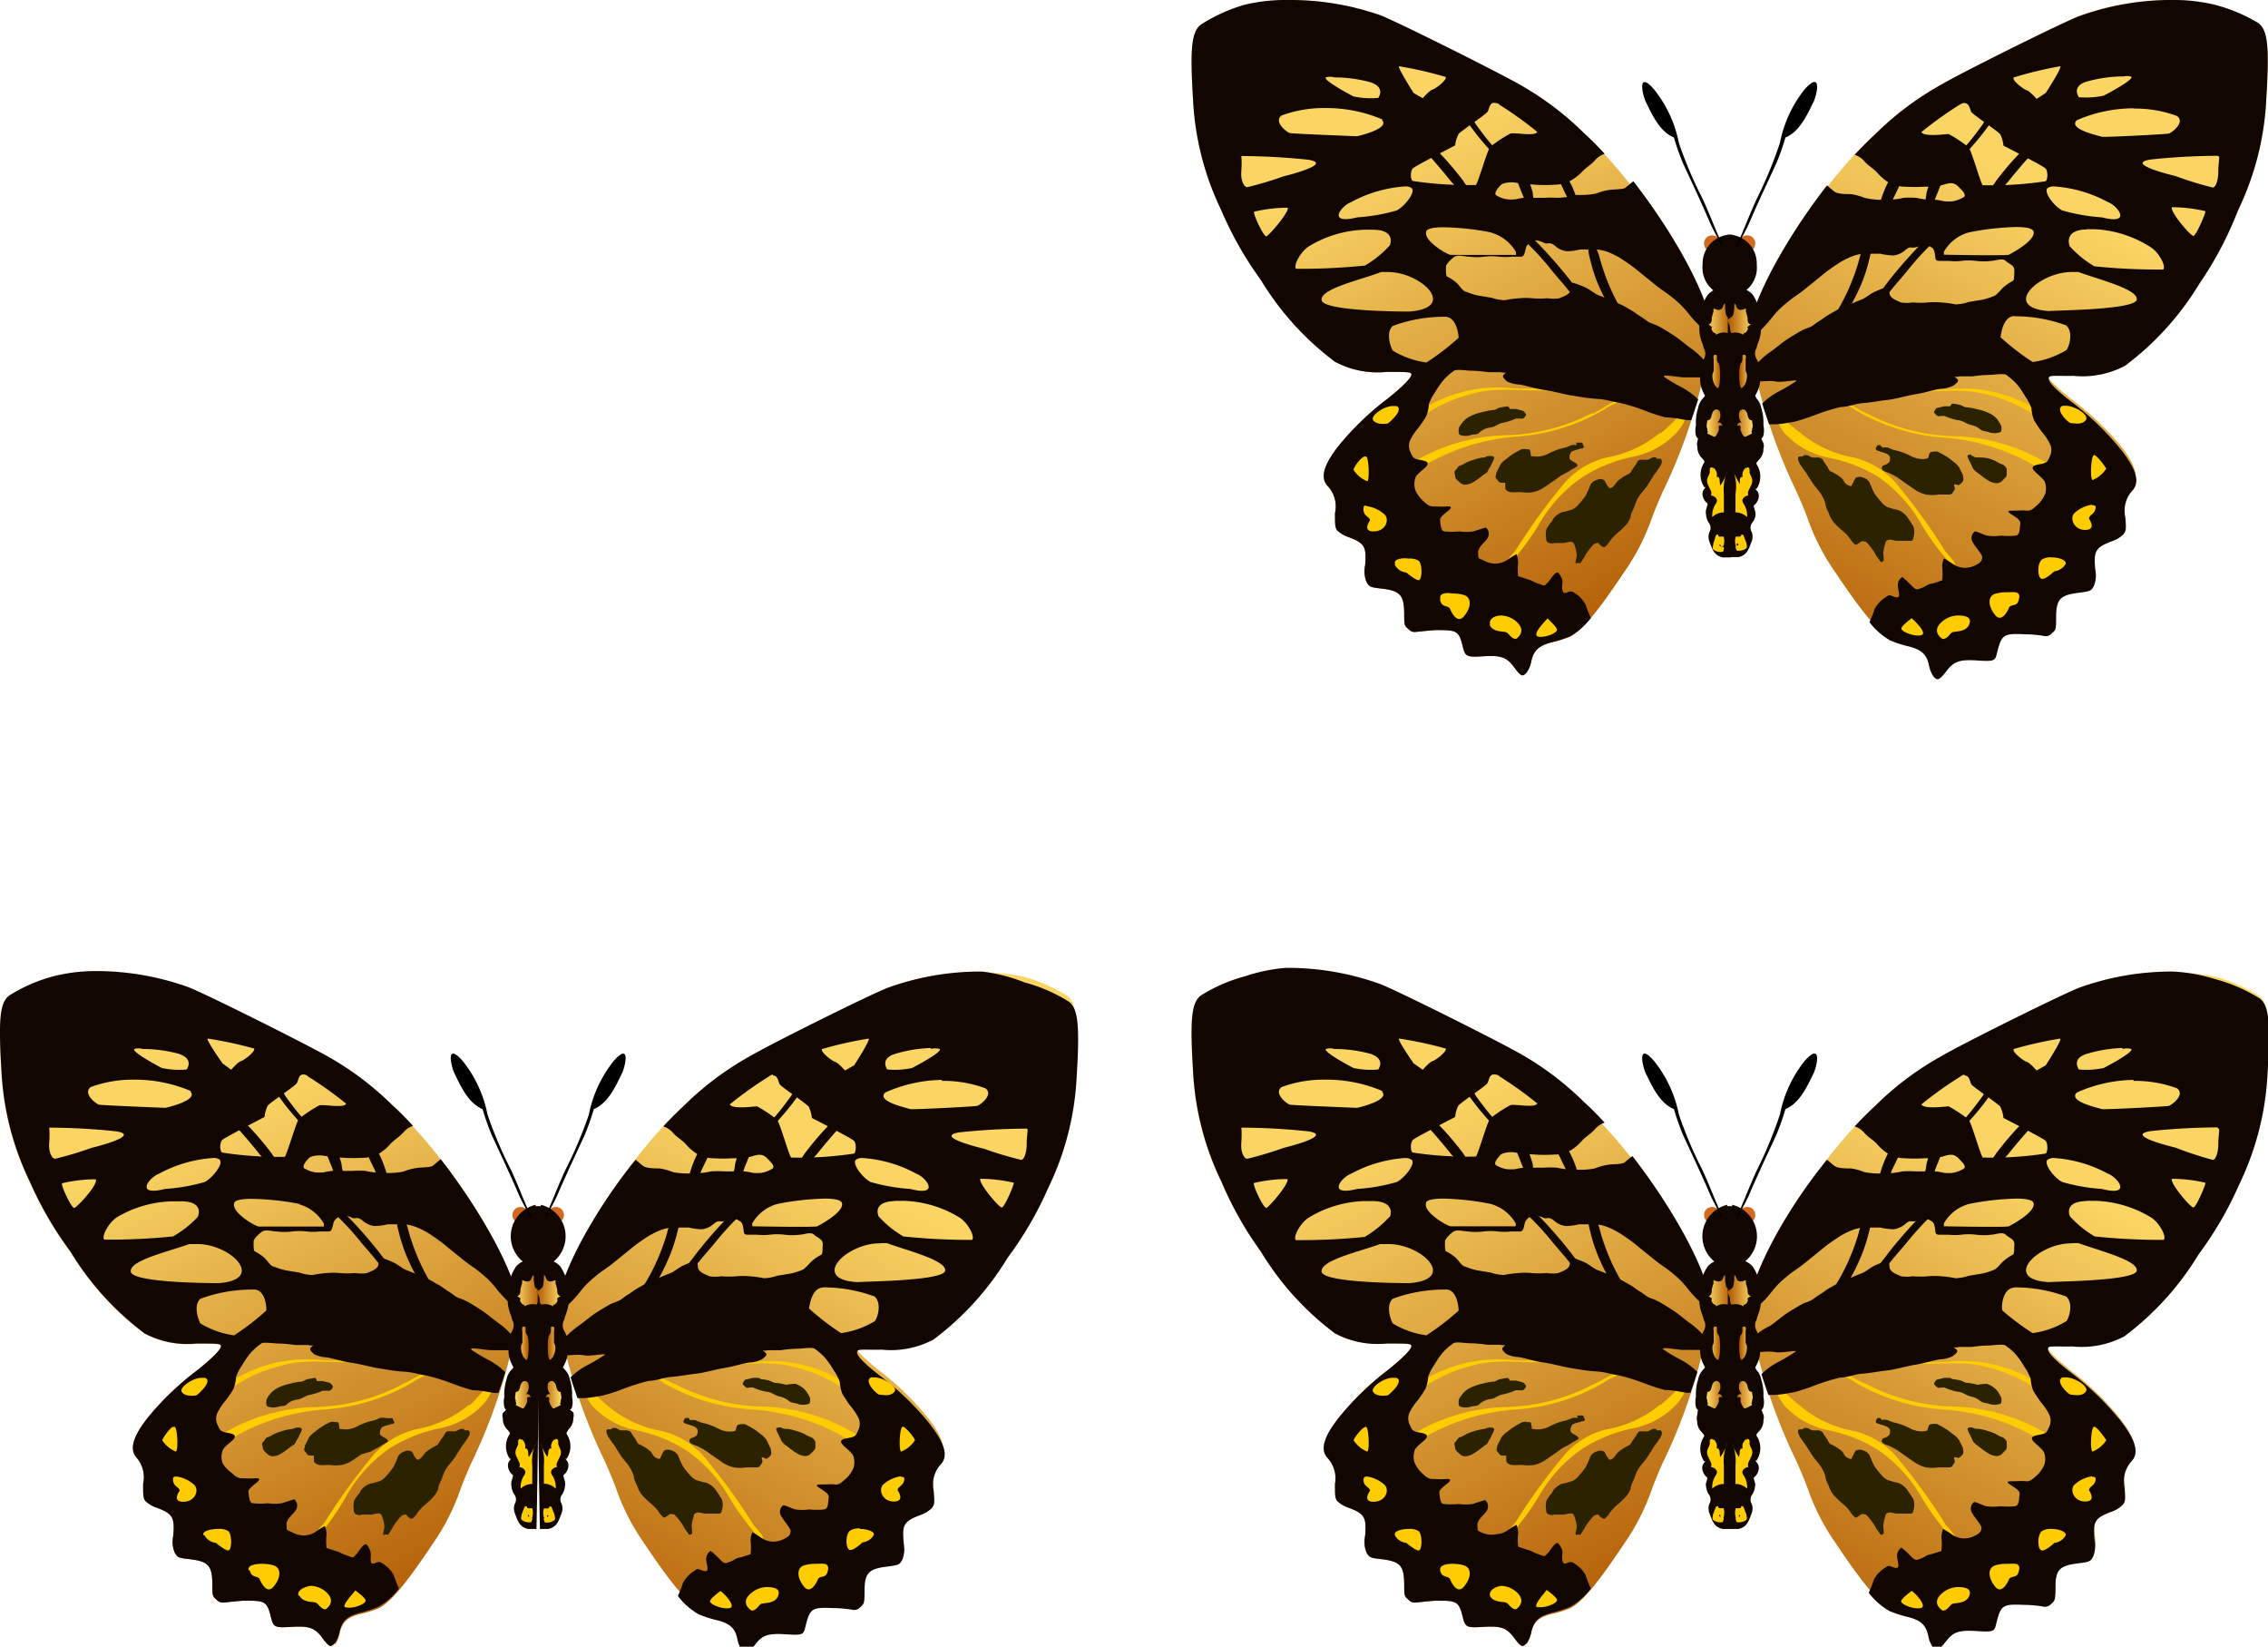 <svg id="Layer_1" data-name="Layer 1" xmlns="http://www.w3.org/2000/svg" xmlns:xlink="http://www.w3.org/1999/xlink" viewBox="0 0 91.74 66.59"><defs><style>.cls-1{fill:url(#linear-gradient);}.cls-2{fill:#fc0;}.cls-3{fill:#110600;}.cls-4{fill:#2b2200;}.cls-5{fill:#d2691e;}.cls-6{fill:url(#linear-gradient-2);}.cls-7{fill:url(#linear-gradient-3);}.cls-8{fill:url(#linear-gradient-4);}.cls-9{fill:url(#linear-gradient-5);}.cls-10{fill:url(#linear-gradient-6);}.cls-11{fill:url(#linear-gradient-7);}.cls-12{fill:url(#linear-gradient-8);}.cls-13{fill:url(#linear-gradient-9);}.cls-14{fill:url(#linear-gradient-10);}.cls-15{fill:url(#linear-gradient-11);}.cls-16{fill:url(#linear-gradient-12);}.cls-17{fill:url(#linear-gradient-13);}.cls-18{fill:url(#linear-gradient-14);}.cls-19{fill:url(#linear-gradient-15);}.cls-20{fill:url(#linear-gradient-16);}.cls-21{fill:url(#linear-gradient-17);}.cls-22{fill:url(#linear-gradient-18);}.cls-23{fill:url(#linear-gradient-19);}.cls-24{fill:url(#linear-gradient-20);}.cls-25{fill:url(#linear-gradient-21);}.cls-26{fill:url(#linear-gradient-22);}.cls-27{fill:url(#linear-gradient-23);}.cls-28{fill:url(#linear-gradient-24);}</style><linearGradient id="linear-gradient" x1="-1831.31" y1="-670.41" x2="-1793.48" y2="-599.14" gradientTransform="translate(-443.59 -163.07) rotate(180) scale(0.28)" gradientUnits="userSpaceOnUse"><stop offset="0" stop-color="#af5700"/><stop offset="1" stop-color="#fad564"/></linearGradient><linearGradient id="linear-gradient-2" x1="196.57" y1="15.04" x2="196.99" y2="15.04" gradientTransform="matrix(-1, 0, 0, 1, 266.15, 0)" xlink:href="#linear-gradient"/><linearGradient id="linear-gradient-3" x1="196.34" y1="17.16" x2="197.07" y2="17.16" gradientTransform="matrix(-1, 0, 0, 1, 266.15, 0)" xlink:href="#linear-gradient"/><linearGradient id="linear-gradient-4" x1="196.11" y1="12.9" x2="197.07" y2="12.9" gradientTransform="matrix(-1, 0, 0, 1, 266.15, 0)" xlink:href="#linear-gradient"/><linearGradient id="linear-gradient-5" x1="-3669.33" y1="-670.41" x2="-3631.5" y2="-599.14" gradientTransform="matrix(0.28, 0, 0, -0.28, 1093.75, -163.07)" xlink:href="#linear-gradient"/><linearGradient id="linear-gradient-6" x1="-313.66" y1="15.04" x2="-313.24" y2="15.04" gradientTransform="translate(384.02)" xlink:href="#linear-gradient"/><linearGradient id="linear-gradient-7" x1="-313.89" y1="17.16" x2="-313.16" y2="17.16" gradientTransform="translate(384.02)" xlink:href="#linear-gradient"/><linearGradient id="linear-gradient-8" x1="-314.12" y1="12.9" x2="-313.16" y2="12.9" gradientTransform="translate(384.02)" xlink:href="#linear-gradient"/><linearGradient id="linear-gradient-9" x1="-1831.31" y1="-811.94" x2="-1793.48" y2="-740.68" xlink:href="#linear-gradient"/><linearGradient id="linear-gradient-10" x1="196.57" y1="54.33" x2="196.99" y2="54.33" gradientTransform="matrix(-1, 0, 0, 1, 266.15, 0)" xlink:href="#linear-gradient"/><linearGradient id="linear-gradient-11" x1="196.34" y1="56.45" x2="197.07" y2="56.45" gradientTransform="matrix(-1, 0, 0, 1, 266.15, 0)" xlink:href="#linear-gradient"/><linearGradient id="linear-gradient-12" x1="196.11" y1="52.19" x2="197.07" y2="52.19" gradientTransform="matrix(-1, 0, 0, 1, 266.15, 0)" xlink:href="#linear-gradient"/><linearGradient id="linear-gradient-13" x1="-3669.33" y1="-811.94" x2="-3631.5" y2="-740.68" gradientTransform="matrix(0.28, 0, 0, -0.28, 1093.75, -163.07)" xlink:href="#linear-gradient"/><linearGradient id="linear-gradient-14" x1="-313.66" y1="54.33" x2="-313.24" y2="54.33" gradientTransform="translate(384.02)" xlink:href="#linear-gradient"/><linearGradient id="linear-gradient-15" x1="-313.89" y1="56.45" x2="-313.16" y2="56.45" gradientTransform="translate(384.02)" xlink:href="#linear-gradient"/><linearGradient id="linear-gradient-16" x1="-314.12" y1="52.19" x2="-313.16" y2="52.19" gradientTransform="translate(384.02)" xlink:href="#linear-gradient"/><linearGradient id="linear-gradient-17" x1="-1657.7" y1="-811.94" x2="-1619.87" y2="-740.68" xlink:href="#linear-gradient"/><linearGradient id="linear-gradient-18" x1="244.77" y1="54.33" x2="245.19" y2="54.33" gradientTransform="matrix(-1, 0, 0, 1, 266.15, 0)" xlink:href="#linear-gradient"/><linearGradient id="linear-gradient-19" x1="244.54" y1="56.45" x2="245.27" y2="56.45" gradientTransform="matrix(-1, 0, 0, 1, 266.15, 0)" xlink:href="#linear-gradient"/><linearGradient id="linear-gradient-20" x1="244.3" y1="52.19" x2="245.26" y2="52.19" gradientTransform="matrix(-1, 0, 0, 1, 266.15, 0)" xlink:href="#linear-gradient"/><linearGradient id="linear-gradient-21" x1="-3842.94" y1="-811.94" x2="-3805.11" y2="-740.68" gradientTransform="matrix(0.28, 0, 0, -0.28, 1093.75, -163.07)" xlink:href="#linear-gradient"/><linearGradient id="linear-gradient-22" x1="-361.86" y1="54.33" x2="-361.43" y2="54.33" gradientTransform="translate(384.02)" xlink:href="#linear-gradient"/><linearGradient id="linear-gradient-23" x1="-362.09" y1="56.45" x2="-361.35" y2="56.45" gradientTransform="translate(384.02)" xlink:href="#linear-gradient"/><linearGradient id="linear-gradient-24" x1="-362.32" y1="52.19" x2="-361.36" y2="52.19" gradientTransform="translate(384.02)" xlink:href="#linear-gradient"/></defs><title>groupthree-butterfly-1</title><g id="g9953"><path id="path9385" class="cls-1" d="M61.74,27.21a1.16,1.16,0,0,0,.19-.45c.1-.46.31-.66.87-.79a4.7,4.7,0,0,0,.7-.22c.47-.22,1.12-1,2.18-2.59A8.9,8.9,0,0,0,66.8,21c.09-.26.3-.76.46-1.12a22,22,0,0,0,1.94-6.19c0-1.69-2.71-6.07-5.12-8.27a12.3,12.3,0,0,0-2.66-2c-1-.56-4.94-2.53-5.6-2.78A10.22,10.22,0,0,0,50.35.19,6.55,6.55,0,0,0,48.57,1c-.37.29-.44.94-.31,3.06A11.55,11.55,0,0,0,49.4,8.5,14.39,14.39,0,0,0,51,11.32a11.69,11.69,0,0,0,3,3.31,3.67,3.67,0,0,0,2.09.41c.87,0,1,0,1,.11s-.3.45-1,1A11.55,11.55,0,0,0,54.17,18c-.62.78-.77,1.29-.49,1.63A1.2,1.2,0,0,1,54,20.75c0,.48,0,.55.08.69a1.23,1.23,0,0,0,.44.27c.67.25.76.39.7,1.14a1.15,1.15,0,0,0,.05.67c.11.21.15.23.6.28.77.09.92.26.93,1,0,.47,0,.5.17.64a.34.34,0,0,0,.32.11c.08,0,.43-.05.78-.07.84,0,.94,0,1.1.67.1.4.15.43.81.39s.94,0,1.25.42.36.41.51.24Z"/><path class="cls-2" d="M61.17,15.7a5.68,5.68,0,0,0-3.71.9c-.28.06-.52.6-.07.34a5.86,5.86,0,0,1,2.11-1c1.15-.35,2.35-.05,3.53-.19.39-.05.14-.11-.07-.12A9,9,0,0,1,61.17,15.7Zm3.24,1a8,8,0,0,1-3.52.9,7.7,7.7,0,0,0-4,1.26c.11.32.69,0,.91-.14a8.61,8.61,0,0,1,3.5-1.06,8.17,8.17,0,0,0,3.64-1.13c.09-.12.87-.35.49-.38C65.07,16.34,64.75,16.57,64.4,16.74Zm2.74.8a4.64,4.64,0,0,1-2.16,1,3.3,3.3,0,0,0-1.68,1,24.79,24.79,0,0,0-2,2.75c-.09.13-.71.73-.25.56a10.59,10.59,0,0,0,1.18-1.59A5.83,5.83,0,0,1,64,19.3a6.05,6.05,0,0,1,2.15-.85,3.31,3.31,0,0,0,1.71-1c.14-.17.57-.77.11-.7A6.54,6.54,0,0,1,67.15,17.54Z"/><path class="cls-3" d="M50.36.19A6.55,6.55,0,0,0,48.57,1c-.37.29-.44.94-.31,3.06A11.56,11.56,0,0,0,49.4,8.5,14.39,14.39,0,0,0,51,11.32a11.69,11.69,0,0,0,3,3.31,3.67,3.67,0,0,0,2.09.41c.87,0,1,0,1,.11s-.3.45-1,1A11.56,11.56,0,0,0,54.17,18c-.62.78-.77,1.29-.49,1.63A1.21,1.21,0,0,1,54,20.75c0,.48,0,.55.08.69a1.22,1.22,0,0,0,.44.27c.68.25.76.39.7,1.14a1.14,1.14,0,0,0,.05.67c.11.21.15.23.6.28.77.09.92.26.93,1,0,.47,0,.5.17.64a.33.33,0,0,0,.32.11c.08,0,.44-.05.78-.07.84,0,.94,0,1.1.67.1.4.15.43.81.39s.94,0,1.25.42.36.41.52.24a1.16,1.16,0,0,0,.19-.45c.1-.46.31-.65.87-.79a4.68,4.68,0,0,0,.7-.23,2.8,2.8,0,0,0,.84-.74h0a4.52,4.52,0,0,1-.21-.54,1.28,1.28,0,0,0-.45-.47c-.17-.14-.28,0-.4,0s-.11-.3-.09-.41-.06-.28-.16-.4-.36.31-.39.34c-.21.23-.15.18-.4.1s-.28-.14-.44-.18l-.4-.13a2.3,2.3,0,0,1,0-.55,1,1,0,0,0-.07-.34,4,4,0,0,0-.41.26.9.9,0,0,1-.39.12.93.93,0,0,1-.51-.12c-.28-.12-.22-.07-.24-.31s.31-.46.36-.57a.33.33,0,0,0-.05-.46s-.45.14-.5.16a2,2,0,0,1-.57,0,2.89,2.89,0,0,1-.6,0c-.16,0-.16-.34-.18-.46s.27-.32.36-.4.14-.17-.09-.15-.36,0-.54,0-.29-.11-.4-.21a1.27,1.27,0,0,1-.33-.45.76.76,0,0,1,0-.48c0-.11.31-.35.4-.43.24-.24,0-.27-.25-.32s-.25-.1-.35-.31a.58.58,0,0,1,0-.5,2.48,2.48,0,0,1,.34-.5c.11-.15.21-.29.3-.45a1.55,1.55,0,0,0,.11-.49,1.93,1.93,0,0,1,.25-.48,3.66,3.66,0,0,1,.32-.47,2.41,2.41,0,0,1,.45-.4c.09-.07.54,0,.66,0a5.36,5.36,0,0,1,.71.06l.51,0a.59.59,0,0,0,.3,0l-.05,0c-.24.16-.16.21,0,.37a1.26,1.26,0,0,0,.52.13c.33.06.63.17,1,.22s.76.17,1.14.23.64.11,1,.13.61.12.91.16a8.42,8.42,0,0,1,1,.31,8,8,0,0,0,.85.28c.28,0,.57.06.86.11l.18,0q.15-.43.28-.84h0a2.84,2.84,0,0,0-.71-.51,7.39,7.39,0,0,1-.64-.38c-.21-.16.53,0,.79,0s.54,0,.79,0h0c.05-.19.09-.37.13-.54l-.11-.14a2.93,2.93,0,0,0-.58-.52c-.23-.17-.43-.35-.68-.51s-.4-.26-.6-.36-.23-.09-.34-.14-.24-.17-.36-.24-.23-.16-.34-.23l-.33-.19c-.15-.09-.33-.14-.49-.21a5.21,5.21,0,0,0-.56-.24c-.15-.06-.32-.21-.48-.29a3.83,3.83,0,0,0-.47-.19c-.21-.07-.15,0-.17.23s-.32.3-.46.37a1.42,1.42,0,0,1-.48,0,3.39,3.39,0,0,1-.63,0,2.76,2.76,0,0,0-.5,0,4.32,4.32,0,0,0-.6.08,1.83,1.83,0,0,1-.54-.1l-.55-.09a3,3,0,0,1-.47-.15c-.13,0-.29-.28-.4-.37a1.86,1.86,0,0,0-.36-.24c-.08,0-.06-.34-.06-.42s.21-.3.35-.39.43,0,.58,0a2.5,2.5,0,0,0,.62,0,2.45,2.45,0,0,1,.6,0,2.2,2.2,0,0,0,.51,0c.12,0,.26,0,.38,0s.15-.17.18-.31.09-.19.24-.3.4,0,.53.06.2-.08.43.12a.86.86,0,0,0,.47.21,2.42,2.42,0,0,0,.53-.07c.21,0,.4,0,.61,0a1.51,1.51,0,0,1,.54.11,3,3,0,0,1,.62.33,6.3,6.3,0,0,1,.66.49l.52.42a6.57,6.57,0,0,0,.55.41,5.84,5.84,0,0,1,.46.37,3.51,3.51,0,0,1,.43.46,4.72,4.72,0,0,0,.44.49,2,2,0,0,1,.37.45.79.79,0,0,0,.13.16,2.92,2.92,0,0,0,0-.33c0-1.24-1.45-3.91-3.17-6.12-.11.08-.22.18-.32.26s-.48.06-.65.09a2.48,2.48,0,0,0-.55.15,3.12,3.12,0,0,1-.76.05A3.28,3.28,0,0,1,63,8a4,4,0,0,0-.54,0L62,8h-.37a2.91,2.91,0,0,0-.33.06,1.85,1.85,0,0,1-.34,0,1.16,1.16,0,0,1-.4-.14c-.21-.08.1-.39.16-.45s.35-.13.61-.08.53.06.79.08a5.83,5.83,0,0,0,.74,0,1.37,1.37,0,0,0,.7-.18A2.06,2.06,0,0,0,64,6.94c.16-.17.35-.27.51-.45a.86.86,0,0,1,.4-.27c-.28-.3-.55-.58-.83-.83a12.29,12.29,0,0,0-2.66-2c-1-.56-4.94-2.53-5.6-2.78A11.08,11.08,0,0,0,52.27,0H52A6.91,6.91,0,0,0,50.36.19Zm8.11,2.91c.11.1-.4.49-.52.52s-.4.35-.4.35l-.37-.21s-.7-1.1-.58-1.08A15.65,15.65,0,0,1,58.47,3.11Zm-3,.24c.59.21.28.62.28.62a3.41,3.41,0,0,1-1-.06c-.12-.06-1.23-.65-1.12-.77a.63.63,0,0,1,.35,0A5.54,5.54,0,0,1,55.52,3.35Zm5.14.87a15.55,15.55,0,0,1,1.57,1.12c-.06.21-1,0-1.1.08a5.15,5.15,0,0,0-.8.53c-.11.1-.48,1.42-.58,1.54a14.55,14.55,0,0,1-2.54-.16c-.11,0-.13-.41,0-.52s1.7-.92,1.7-.92A1.35,1.35,0,0,1,59,5.42c.09-.12,1.09-.78,1.17-.9s.07-.37.28-.36A.47.47,0,0,1,60.66,4.22Zm-4.72.63c.38.37-1,.67-1,.67s-2.61-.1-2.72-.13-.67-.45-.33-.71a4.9,4.9,0,0,1,1.76-.3A5.78,5.78,0,0,1,55.94,4.84ZM50.22,6.31a26.72,26.72,0,0,1,2.7.15c1.08.17-1,.67-1,.67a14.41,14.41,0,0,1-1.47.44c-.11,0-.27-.23-.24-.64s0-.62,0-.62Zm6.88,1.3c.18.16-.3.75-.6.9a7.52,7.52,0,0,1-1.6.28c-1.25.31-.65-.47-.24-.62a5.29,5.29,0,0,1,2.16-.63A.43.43,0,0,1,57.11,7.61ZM51.22,9.56c-.11,0-.54-.9-.49-1a5.93,5.93,0,0,1,1.36-.16C52.15,8.58,51.33,9.53,51.22,9.56Zm9.1-.15a1.68,1.68,0,0,1,1,.78v.12s-2.5,0-2.63,0-1.1-.56-1-.93c0-.14.32-.19.7-.19A10.89,10.89,0,0,1,60.32,9.4Zm-4.11.52a4.23,4.23,0,0,1-1,.81,25.87,25.87,0,0,1-2.78.13c-.13-.11.16-.67.5-.9a4.59,4.59,0,0,1,2.28-.68h.34C56.49,9.3,56.22,9.92,56.22,9.92ZM57,12.6c-.11,0-3.47,0-3.54-.46S55,11.33,55.87,11l.27,0C57.48,11,59,12.45,57,12.6ZM59,13.66a10.38,10.38,0,0,1-1.3,1,3.55,3.55,0,0,1-1.36-.48c-.09-.13-.3-.75,0-1a6,6,0,0,1,2-.37h.1C58.93,12.8,59,13.56,59,13.66Z"/><path class="cls-2" d="M55.55,17c.16.21.59.13.6.12s.67-.55.34-.7l-.1,0C56,16.39,55.4,16.83,55.55,17ZM54.75,19a1.21,1.21,0,0,0,.55.46c.11,0,.07-1-.05-1h0C55.09,18.42,54.77,18.87,54.75,19Zm.4,1.59c0,.29.24.29.27.45,0,0-.34.45.14.45s.65-.45.46-.67a1.35,1.35,0,0,0-.72-.35C55.21,20.42,55.14,20.46,55.16,20.54Zm1.27,2.25a.58.58,0,0,0,.46.31s.38.32.51.31.16-.6,0-.78a.66.66,0,0,0-.41-.09C56.66,22.54,56.36,22.64,56.43,22.79Zm1.83,1.42c.08.3.21.2.39.33,0,0,.26.7.57.34s.33-.77,0-.87a1.62,1.62,0,0,0-.47-.06C58.48,23.95,58.21,24,58.26,24.21Zm2,1c.13.32.57.26.68.31s.18.25.39.27c0,0,.49-.3,0-.72a1,1,0,0,0-.6-.23C60.43,24.89,60.2,25.06,60.28,25.26Zm1.94.48c.31.07.81-.15.79-.28S62.57,25,62.6,25,61.91,25.67,62.22,25.74Z"/><path class="cls-4" d="M61,16.43a2.32,2.32,0,0,0-.3.05c-.1,0-.19.1-.28.1a2.48,2.48,0,0,0-.44.08,2.07,2.07,0,0,0-.39.12,1.16,1.16,0,0,0-.22.11.88.88,0,0,0-.21.19c-.07.09-.16.19-.16.31s0,.19.09.21a.7.7,0,0,0,.39,0c.11-.05.29,0,.37-.12a.84.84,0,0,1,.41-.19c.18,0,.34-.16.52-.19a2.44,2.44,0,0,0,.53-.17l.11,0c.05,0,.13,0,.17,0s.17-.14.13-.19-.06-.11-.16-.14l-.24-.06-.24,0ZM63.78,18a.63.63,0,0,0-.22,0,1.69,1.69,0,0,1-.25.1,2.23,2.23,0,0,0-.35.1,2.25,2.25,0,0,0-.3.13,1,1,0,0,1-.34.12.87.87,0,0,1-.3,0c-.14,0-.08,0-.11-.13s0-.16-.16-.15a.46.46,0,0,0-.21,0l-.21.11-.21.13-.22.17a.9.9,0,0,0-.21.21l-.16.32c0,.09-.08.16,0,.25s.09.15.18.16.19,0,.18,0,0,.15,0,.22.1.14.21.16.28,0,.42,0a1.63,1.63,0,0,0,.5,0,1.34,1.34,0,0,0,.44-.19l.35-.24.31-.22c.12-.08.25-.13.37-.21s.33-.18.32-.21,0-.06-.1-.12-.21-.11-.22-.17,0-.16.06-.25.47-.14.34-.15c.07,0,.23,0,.16-.12s0-.12-.12-.12h-.18ZM60,18.5a1.93,1.93,0,0,0-.38.09,1.87,1.87,0,0,0-.32.12,1.11,1.11,0,0,1-.24.12c-.07,0-.14.15-.2.2s0,.16,0,.24.12.18.18.23a.3.3,0,0,0,.24.1.68.68,0,0,0,.34-.12,2.44,2.44,0,0,0,.26-.18l.21-.16c.07,0,.12-.17.17-.23a1.5,1.5,0,0,0,.1-.2,1.07,1.07,0,0,0,.08-.18c0-.09-.1-.09-.14-.09h0C60.11,18.43,60.08,18.51,60,18.5Zm7,0a.5.5,0,0,0-.16,0,1.78,1.78,0,0,1-.18.09,1.88,1.88,0,0,1-.24,0c-.09,0-.15,0-.2.11a1.66,1.66,0,0,1-.14.21c-.06.07-.11.21-.19.25a2.07,2.07,0,0,0-.44.28c-.08.08-.16.23-.26.28s-.1,0-.17-.08-.08-.2-.16-.24a.3.3,0,0,0-.25,0,.45.45,0,0,0-.28.21,3.71,3.71,0,0,1-.19.43,2.76,2.76,0,0,1-.27.34.78.78,0,0,1-.26.22l-.3.09a.54.54,0,0,0-.26.09.91.91,0,0,0-.24.22c0,.08-.1.14-.14.21s-.13.17-.13.26a.76.76,0,0,0,0,.28c0,.07,0,.17.13.21s.14,0,.25,0,.23,0,.35,0a1.55,1.55,0,0,1,.26-.05c.11,0,.14.06.17.17a1.42,1.42,0,0,1,.08.37c0,.11-.11.37,0,.33s.1,0,.13,0,.12-.17.18-.26a1.49,1.49,0,0,1,.19-.29,1.74,1.74,0,0,1,.21-.24c.07,0,.12-.08.19,0s.17.16.23.13a.87.87,0,0,0,.21-.24,1.94,1.94,0,0,1,.3-.32,3,3,0,0,0,.32-.3,1,1,0,0,0,.22-.35c0-.15.11-.3.16-.45a1.5,1.5,0,0,1,.22-.45c.11-.14.24-.28.33-.43s.16-.24.23-.37a4.65,4.65,0,0,0,.27-.38l.05-.12c0-.07,0-.15-.06-.16H67Z"/><path id="path9395" class="cls-3" d="M64.07,12.14a3.05,3.05,0,0,0-.26-.42c-.13-.16-.25-.33-.38-.49A19.17,19.17,0,0,0,62,9.63l-.49-.44a.53.53,0,0,0-.38,0c-.12.09.13.16.19.23A11.21,11.21,0,0,1,62.82,11l.53.62c.14.19.31.36.47.53s.12,0,.19,0Z"/><path id="path3236" class="cls-3" d="M65.73,12.85a1.13,1.13,0,0,0-.16-.35,8.46,8.46,0,0,1-.74-1.66c-.09-.24-.12-.49-.23-.72s-.09-.24-.22-.25a.12.12,0,0,0-.14.15,2.42,2.42,0,0,0,.09.51,6.47,6.47,0,0,0,.29.91,8.57,8.57,0,0,0,.64,1.23c.06.06.11.18.2.19Z"/><path id="path9398" class="cls-3" d="M61,6.54l-.2-.2a8.26,8.26,0,0,1-.67-.74c-.15-.19-.29-.38-.43-.57a.7.7,0,0,0-.19-.24.2.2,0,0,0-.17-.07s-.1,0-.09,0,.12.23.19.33.3.41.47.61.34.4.52.58a2.07,2.07,0,0,0,.32.26Z"/><path id="path9400" class="cls-3" d="M59.43,7.67c-.05-.12-.17-.22-.23-.34-.24-.32-.49-.62-.76-.92l-.5-.53a2.3,2.3,0,0,0-.52-.49.33.33,0,0,0-.21,0,.08.08,0,0,0-.07.14c.14.21.33.37.49.57.38.41.74.83,1.09,1.27.11.11.2.24.31.35s.09,0,.14,0Z"/><path id="path9402" class="cls-3" d="M63.88,8.74a.45.45,0,0,0,0-.35,4.77,4.77,0,0,0-.17-.56,4.16,4.16,0,0,0-.22-.49.82.82,0,0,0-.4-.4.14.14,0,0,0-.1,0A.19.19,0,0,0,63,7.1a1.25,1.25,0,0,0,.15.37c.08.17.16.34.24.5s.11.32.18.47a.91.91,0,0,0,.15.3Z"/><path id="path9404" class="cls-3" d="M62.12,8.74c0-.07,0-.15,0-.22s0-.25-.05-.38S62,7.9,62,7.79a5.08,5.08,0,0,0-.22-.63.57.57,0,0,0-.26-.29.15.15,0,0,0-.11,0s-.07,0-.09,0,0,.19,0,.28.15.41.22.61a2.57,2.57,0,0,1,.13.34c0,.14.09.27.12.41a1.09,1.09,0,0,1,0,.21Z"/></g><g id="g9430"><path class="cls-3" d="M68.66,17.71a.26.26,0,0,1-.06-.1.93.93,0,0,1,0-.41,2,2,0,0,1,.09-.71.78.78,0,0,1,.2-.39l.08-.09-.07-.14a1.23,1.23,0,0,1-.13-.63.88.88,0,0,1,0-.39,3.13,3.13,0,0,1,.14-.31.44.44,0,0,0,0-.47c0-.08-.08-.24-.11-.36a1.38,1.38,0,0,1-.06-.48,1.9,1.9,0,0,1,0-.45,2.29,2.29,0,0,1,.33-.85.86.86,0,0,1,.61-.29H70l.11,0q0,1.18,0,2.35,0,4.28-.09,8.55l-.1,0-.24,0c-.35-.08-.41-.31-.54-.65a.54.54,0,0,1,0-.36.34.34,0,0,0,0-.36.69.69,0,0,1-.13-.35.52.52,0,0,1,0-.21c.08-.27.08-.23,0-.3s-.23-.34-.08-.53l.06-.08-.05,0a.89.89,0,0,1,0-1l0-.06-.09-.11a.6.6,0,0,1-.19-.46.36.36,0,0,1,0-.22C68.68,17.76,68.69,17.71,68.66,17.71Z"/><path id="path9436" class="cls-5" d="M68.93,9.84a.33.33,0,1,0,.33-.32.32.32,0,0,0-.33.32Z"/><path class="cls-3" d="M69.86,9.5a.81.81,0,0,1,.22,0q0,1.24,0,2.48l-.21,0a1.16,1.16,0,0,1-1-1.27A1.17,1.17,0,0,1,69.86,9.5Z"/><path id="path9440" d="M66.55,4.07c.26.53.57,1.25,1.16,1.49a9.82,9.82,0,0,0,.37,1.05c.36.78.73,1.56,1.07,2.35.14.34.34.65.49,1,.08,0,0-.08,0-.12-.27-.6-.5-1.22-.78-1.82a16.9,16.9,0,0,1-.95-2.24,5,5,0,0,0-1-2.16C66.31,2.92,66.37,3.59,66.55,4.07Z"/></g><path class="cls-6" d="M69.52,14.7a.39.39,0,0,1-.07-.14c0-.06,0-.14,0-.19a.1.1,0,0,0-.13,0,.28.28,0,0,0,0,.15v.37a.33.33,0,0,1-.05.22l0,.06a.16.16,0,0,0,0,.08.67.67,0,0,0,.06.25.34.34,0,0,0,.11.16C69.59,15.9,69.62,14.86,69.52,14.7Z"/><path class="cls-7" d="M69.58,16.89a.47.47,0,0,0,0-.19.16.16,0,0,0-.12-.14.15.15,0,0,0-.14.05.33.33,0,0,0-.07.13.8.8,0,0,1-.05.17.16.16,0,0,1-.14.09c0,.1-.06.23,0,.33l0,.07a.12.12,0,0,1,0,.13s0,0,0,0,0,0,0,0l.26.13h.06l0,0a.8.8,0,0,0,.15-.29.36.36,0,0,1,0-.14.09.09,0,0,1,.13,0,.14.14,0,0,0-.1-.14.16.16,0,0,0-.16.05C69.48,17.11,69.55,17,69.58,16.89Z"/><path class="cls-2" d="M69.5,19.29l-.05,0a.16.16,0,0,1,0-.09.37.37,0,0,0-.16-.3.05.05,0,0,1,0,.06s0-.07-.07-.06a.1.1,0,0,0-.06.09s0,.08,0,.12-.1.2-.11.31a.45.45,0,0,0,.06.23l.1.21a.29.29,0,0,1,0,.18c.11,0,.25.1.24.22a.31.31,0,0,1-.06.13.87.87,0,0,0-.13.52.68.68,0,0,1,.47-.19v-.55a.34.34,0,0,0,0-.08l0-.06a.37.37,0,0,1,0-.06,1.86,1.86,0,0,1,.14-.91,2.13,2.13,0,0,1-.28.57C69.54,19.48,69.59,19.37,69.5,19.29Z"/><path class="cls-2" d="M69.72,22.07a.68.68,0,0,0,0-.37s-.09,0-.14,0-.06,0-.08-.06-.06,0-.09,0a.08.08,0,0,0,0,0L69.3,22c0,.07-.05.16,0,.22l0,0a.48.48,0,0,0,.4.09c0-.06.08-.15,0-.2a.2.2,0,0,0-.08,0,.1.1,0,0,1-.07-.06s0-.07.05,0l0,.06"/><path class="cls-8" d="M69.78,12.28c-.07,0-.07.12-.12.19a.19.19,0,0,1-.17.06.55.55,0,0,1-.18-.06l0,.14a1.69,1.69,0,0,0-.07.26c0,.1,0,.22-.13.25l.14.1a.13.13,0,0,0,0,.14.24.24,0,0,0,.11.11s.06,0,.05.07a.6.6,0,0,1,.48-.07c.08-.08.05-.21.08-.31a.87.87,0,0,1,.12-.22.05.05,0,0,0,0,0s0,0,0,0-.23-.1-.27-.21A1.75,1.75,0,0,1,69.78,12.28Z"/><g id="g9953-2" data-name="g9953"><path id="path9385-2" data-name="path9385" class="cls-9" d="M78.19,27.21a1.16,1.16,0,0,1-.19-.45c-.1-.46-.31-.66-.87-.79a4.7,4.7,0,0,1-.7-.22c-.47-.22-1.12-1-2.18-2.59A8.9,8.9,0,0,1,73.13,21c-.09-.26-.3-.76-.46-1.12a22,22,0,0,1-1.94-6.19c0-1.69,2.71-6.07,5.12-8.27a12.3,12.3,0,0,1,2.66-2c1-.56,4.94-2.53,5.6-2.78A10.22,10.22,0,0,1,89.58.19,6.55,6.55,0,0,1,91.36,1c.37.29.44.94.31,3.06A11.55,11.55,0,0,1,90.53,8.5a14.39,14.39,0,0,1-1.64,2.82,11.69,11.69,0,0,1-3,3.31,3.67,3.67,0,0,1-2.09.41c-.87,0-1,0-1,.11s.3.45,1,1A11.55,11.55,0,0,1,85.76,18c.62.78.77,1.29.49,1.63a1.2,1.2,0,0,0-.31,1.11c0,.48,0,.55-.08.69a1.23,1.23,0,0,1-.44.27c-.67.25-.76.39-.7,1.14a1.15,1.15,0,0,1-.05.67c-.11.21-.15.23-.6.28-.77.09-.92.26-.93,1,0,.47,0,.5-.17.64a.34.34,0,0,1-.32.11c-.08,0-.43-.05-.78-.07-.84,0-.94,0-1.1.67-.1.4-.15.43-.81.39s-.94,0-1.25.42-.36.41-.51.24Z"/><path class="cls-2" d="M77,15.67c-.2,0-.46.06-.07.12,1.17.14,2.38-.16,3.53.19a5.86,5.86,0,0,1,2.11,1c.45.26.21-.28-.07-.34a5.68,5.68,0,0,0-3.71-.9A9,9,0,0,1,77,15.67Zm-2.46.52c-.37,0,.4.25.49.38a8.17,8.17,0,0,0,3.64,1.13,8.61,8.61,0,0,1,3.5,1.06c.22.14.8.46.91.14a7.7,7.7,0,0,0-4-1.26,8,8,0,0,1-3.52-.9C75.17,16.57,74.86,16.34,74.5,16.19Zm-2.49.6c-.45-.07,0,.53.11.7a3.31,3.31,0,0,0,1.71,1A6.05,6.05,0,0,1,76,19.3a5.83,5.83,0,0,1,1.73,1.92,10.59,10.59,0,0,0,1.18,1.59c.46.17-.17-.42-.25-.56a24.79,24.79,0,0,0-2-2.75,3.3,3.3,0,0,0-1.68-1,4.64,4.64,0,0,1-2.16-1A6.54,6.54,0,0,1,72,16.79Z"/><path class="cls-3" d="M87.92,0h-.26a11.08,11.08,0,0,0-3.55.65c-.66.25-4.64,2.22-5.6,2.78a12.29,12.29,0,0,0-2.66,2c-.27.25-.55.53-.83.83a.86.86,0,0,1,.4.27c.16.18.36.28.51.45a2.06,2.06,0,0,0,.45.39,1.37,1.37,0,0,0,.7.18,5.83,5.83,0,0,0,.74,0c.26,0,.53,0,.79-.08s.42-.11.61.08.37.37.16.45a1.16,1.16,0,0,1-.4.14,1.85,1.85,0,0,1-.34,0,2.91,2.91,0,0,0-.33-.06h-.37L77.5,8A4,4,0,0,0,77,8a3.28,3.28,0,0,1-.77.08A3.12,3.12,0,0,1,75.42,8a2.48,2.48,0,0,0-.55-.15c-.17,0-.52,0-.65-.09s-.21-.18-.32-.26c-1.72,2.21-3.17,4.88-3.17,6.12a2.92,2.92,0,0,0,0,.33.79.79,0,0,0,.13-.16,2,2,0,0,1,.37-.45,4.72,4.72,0,0,0,.44-.49,3.51,3.51,0,0,1,.43-.46,5.84,5.84,0,0,1,.46-.37,6.57,6.57,0,0,0,.55-.41l.52-.42a6.3,6.3,0,0,1,.66-.49,3,3,0,0,1,.62-.33,1.51,1.51,0,0,1,.54-.11c.2,0,.4,0,.61,0a2.42,2.42,0,0,0,.53.07.86.86,0,0,0,.47-.21c.23-.19.2-.07.43-.12s.4-.14.53-.06.2.08.24.3,0,.31.18.31.26,0,.38,0a2.2,2.2,0,0,0,.51,0,2.45,2.45,0,0,1,.6,0,2.5,2.5,0,0,0,.62,0c.15,0,.45-.13.58,0s.36.17.35.39,0,.38-.06.42a1.86,1.86,0,0,0-.36.24c-.11.09-.28.32-.4.37a3,3,0,0,1-.47.15l-.55.09a1.83,1.83,0,0,1-.54.1,4.32,4.32,0,0,0-.6-.08,2.76,2.76,0,0,0-.5,0,3.39,3.39,0,0,1-.63,0,1.42,1.42,0,0,1-.48,0c-.13-.07-.44-.15-.46-.37s0-.31-.17-.23a3.83,3.83,0,0,0-.47.19c-.16.08-.33.23-.48.29a5.21,5.21,0,0,0-.56.24c-.16.08-.34.12-.49.21l-.33.19c-.11.07-.22.16-.34.23s-.23.18-.36.24-.23.08-.34.14-.4.23-.6.36-.45.35-.68.51a2.93,2.93,0,0,0-.58.52l-.11.14c0,.17.08.35.13.54h0c.25,0,.53-.05.79,0s1-.12.79,0a7.39,7.39,0,0,1-.64.38,2.84,2.84,0,0,0-.71.51h0q.13.41.28.84l.18,0c.28,0,.57-.06.86-.11a8,8,0,0,0,.85-.28,8.42,8.42,0,0,1,1-.31c.3,0,.61-.14.91-.16s.64-.09,1-.13.76-.17,1.14-.23.64-.16,1-.22a1.26,1.26,0,0,0,.52-.13c.2-.16.28-.21,0-.37l-.05,0a.59.59,0,0,0,.3,0l.51,0a5.36,5.36,0,0,1,.71-.06c.12,0,.57-.07.66,0a2.41,2.41,0,0,1,.45.4,3.66,3.66,0,0,1,.32.47,1.93,1.93,0,0,1,.25.48,1.55,1.55,0,0,0,.11.49c.1.16.19.3.3.45a2.48,2.48,0,0,1,.34.5.58.58,0,0,1,0,.5c-.1.21-.1.26-.35.31s-.49.08-.25.32c.08.08.38.32.4.43a.76.76,0,0,1,0,.48,1.27,1.27,0,0,1-.33.45c-.11.09-.23.23-.4.21s-.36,0-.54,0-.32,0-.09.15.39.24.36.4,0,.43-.18.46a2.89,2.89,0,0,1-.6,0,2,2,0,0,1-.57,0c-.06,0-.47-.21-.5-.16a.33.33,0,0,0-.05.46c.05.11.37.48.36.57s0,.19-.24.31a.93.93,0,0,1-.51.12.9.9,0,0,1-.39-.12,4,4,0,0,0-.41-.26,1,1,0,0,0-.07.34,2.3,2.3,0,0,1,0,.55l-.4.13c-.16,0-.3.14-.44.18s-.18.13-.4-.1c0,0-.36-.37-.39-.34s-.2.15-.16.4.12.46-.09.41-.23-.14-.4,0a1.28,1.28,0,0,0-.45.47,4.52,4.52,0,0,1-.21.54h0a2.8,2.8,0,0,0,.84.74,4.68,4.68,0,0,0,.7.23c.56.13.78.33.87.79a1.16,1.16,0,0,0,.19.45c.16.17.23.13.52-.24s.49-.47,1.25-.42.71,0,.81-.39c.17-.66.26-.71,1.1-.67.35,0,.7.05.78.07a.33.33,0,0,0,.32-.11c.16-.14.17-.17.17-.64,0-.74.16-.91.93-1,.45-.06.49-.07.6-.28a1.14,1.14,0,0,0,.05-.67c-.06-.74,0-.88.7-1.14a1.22,1.22,0,0,0,.44-.27c.11-.14.12-.2.08-.69a1.21,1.21,0,0,1,.31-1.11c.28-.34.12-.85-.49-1.63a11.56,11.56,0,0,0-1.92-1.87c-.71-.54-1-.85-1-1s.13-.1,1-.11a3.67,3.67,0,0,0,2.09-.41,11.69,11.69,0,0,0,3-3.31A14.39,14.39,0,0,0,90.53,8.5,11.56,11.56,0,0,0,91.67,4c.13-2.11.06-2.77-.31-3.06A6.55,6.55,0,0,0,89.57.19,6.91,6.91,0,0,0,87.92,0ZM83.33,2.68c.12,0-.58,1.08-.58,1.08L82.38,4s-.28-.32-.4-.35-.63-.42-.52-.52A15.65,15.65,0,0,1,83.33,2.68Zm2.53.42a.63.63,0,0,1,.35,0c.12.12-1,.71-1.12.77a3.41,3.41,0,0,1-1,.06s-.31-.42.28-.62A5.54,5.54,0,0,1,85.85,3.09Zm-6.4,1.07c.21,0,.22.26.28.36s1.08.78,1.17.9a1.35,1.35,0,0,1,.13.46s1.59.81,1.7.92.09.49,0,.52a14.55,14.55,0,0,1-2.54.16c-.1-.12-.46-1.44-.58-1.54a5.15,5.15,0,0,0-.8-.53c-.12,0-1,.13-1.1-.08a15.55,15.55,0,0,1,1.57-1.12A.47.47,0,0,1,79.46,4.16Zm6.84.22a4.9,4.9,0,0,1,1.76.3c.35.26-.22.68-.33.71s-2.68.16-2.72.13-1.4-.3-1-.67A5.78,5.78,0,0,1,86.3,4.38Zm3.43,1.93c.08,0,0,.23,0,.62s-.13.68-.24.64A14.41,14.41,0,0,1,88,7.12s-2.13-.5-1-.67a26.72,26.72,0,0,1,2.7-.15ZM83.1,7.54a5.29,5.29,0,0,1,2.16.63c.41.15,1,.94-.24.62a7.52,7.52,0,0,1-1.6-.28c-.3-.14-.77-.73-.6-.9A.43.43,0,0,1,83.1,7.54Zm4.75.84a5.93,5.93,0,0,1,1.36.16c0,.11-.38,1-.49,1S87.78,8.58,87.85,8.38Zm-6.29.8c.38,0,.67.05.7.19.08.36-.9.88-1,.93s-2.63,0-2.63,0v-.12a1.68,1.68,0,0,1,1-.78A10.89,10.89,0,0,1,81.56,9.18Zm2.84.09h.34A4.59,4.59,0,0,1,87,10c.34.22.63.78.5.9a25.87,25.87,0,0,1-2.78-.13,4.23,4.23,0,0,1-1-.81S83.44,9.3,84.39,9.28ZM83.8,11l.27,0c.85.31,2.43.7,2.36,1.12s-3.43.43-3.54.46C80.93,12.45,82.45,11,83.8,11Zm-2.32,1.79h.1a6,6,0,0,1,2,.37c.31.29.1.91,0,1a3.55,3.55,0,0,1-1.36.48,10.38,10.38,0,0,1-1.3-1C80.94,13.56,81,12.8,81.48,12.78Z"/><path class="cls-2" d="M83.53,16.41l-.1,0c-.33.14.23.7.34.7s.44.09.6-.12S83.9,16.39,83.53,16.41Zm1.17,2h0c-.12,0-.17,1-.05,1a1.21,1.21,0,0,0,.55-.46C85.15,18.87,84.84,18.42,84.7,18.4Zm-.08,2a1.35,1.35,0,0,0-.72.35c-.19.22,0,.68.46.67s.14-.45.14-.45c0-.17.24-.17.27-.45C84.78,20.46,84.72,20.42,84.62,20.43ZM83,22.54a.66.66,0,0,0-.41.09c-.2.18-.17.76,0,.78s.51-.31.51-.31a.58.58,0,0,0,.46-.31C83.57,22.64,83.27,22.54,83,22.54Zm-1.82,1.41a1.62,1.62,0,0,0-.47.06c-.32.1-.3.51,0,.87s.57-.34.57-.34c.18-.13.32,0,.39-.33S81.45,23.95,81.16,23.95Zm-2,.94a1,1,0,0,0-.6.23c-.52.42,0,.72,0,.72.21,0,.28-.22.39-.27s.55,0,.68-.31S79.5,24.89,79.19,24.89ZM77.33,25s-.4.29-.42.41.49.34.79.28S77.45,25.11,77.33,25Z"/><path class="cls-4" d="M78.88,16.43l-.24,0-.24.06c-.1,0-.11.08-.16.14s.1.16.13.19.11,0,.17,0l.11,0a2.44,2.44,0,0,0,.53.17c.19,0,.34.14.52.19a.84.84,0,0,1,.41.19c.09.08.27.07.37.12a.7.7,0,0,0,.39,0c.1,0,.09-.14.09-.21s-.1-.22-.16-.31a.88.88,0,0,0-.21-.19,1.16,1.16,0,0,0-.22-.11,2.07,2.07,0,0,0-.39-.12,2.48,2.48,0,0,0-.44-.08c-.09,0-.18-.08-.28-.1a2.32,2.32,0,0,0-.3-.05ZM76.05,18H76c-.09,0-.08.05-.12.12s.09.13.16.12c-.12,0,.25.07.34.15s.08.15.06.25-.17.15-.22.17-.08,0-.1.12.29.19.32.21.25.12.37.21l.31.22.35.24a1.34,1.34,0,0,0,.44.19,1.63,1.63,0,0,0,.5,0c.14,0,.28,0,.42,0s.14-.07.21-.16,0-.15,0-.22.16,0,.18,0,.14-.09.18-.16,0-.16,0-.25l-.16-.32a.9.9,0,0,0-.21-.21l-.22-.17-.21-.13-.21-.11a.46.46,0,0,0-.21,0c-.12,0-.13.06-.16.15s0,.11-.11.13a.87.87,0,0,1-.3,0,1,1,0,0,1-.34-.12,2.25,2.25,0,0,0-.3-.13,2.23,2.23,0,0,0-.35-.1,1.69,1.69,0,0,1-.25-.1.63.63,0,0,0-.22,0Zm3.68.38h0s-.17,0-.14.09a1.07,1.07,0,0,0,.08.18,1.5,1.5,0,0,0,.1.2c0,.06.1.18.17.23l.21.16a2.44,2.44,0,0,0,.26.18.68.68,0,0,0,.34.12.3.3,0,0,0,.24-.1c.05-.05.17-.15.18-.23s0-.18,0-.24-.12-.18-.2-.2a1.11,1.11,0,0,1-.24-.12,1.87,1.87,0,0,0-.32-.12A1.93,1.93,0,0,0,80,18.5C79.85,18.51,79.82,18.43,79.74,18.43Zm-6.82.08H72.8c-.09,0-.07.08-.06.16l.05.12a4.65,4.65,0,0,0,.27.38c.07.13.16.25.23.37s.23.29.33.43a1.5,1.5,0,0,1,.22.45c0,.15.11.3.16.45a1,1,0,0,0,.22.35,3,3,0,0,0,.32.3,1.94,1.94,0,0,1,.3.32.87.87,0,0,0,.21.24c.06,0,.19-.1.23-.13s.11,0,.19,0a1.74,1.74,0,0,1,.21.24,1.49,1.49,0,0,1,.19.29c.05.09.12.17.18.26s.09,0,.13,0,0-.22,0-.33a1.42,1.42,0,0,1,.08-.37c0-.11.06-.14.17-.17a1.55,1.55,0,0,1,.26.05c.12,0,.23,0,.35,0s.14,0,.25,0,.1-.14.13-.21a.76.76,0,0,0,0-.28c0-.09-.09-.19-.13-.26s-.1-.14-.14-.21a.91.91,0,0,0-.24-.22.54.54,0,0,0-.26-.09l-.3-.09a.78.78,0,0,1-.26-.22,2.76,2.76,0,0,1-.27-.34,3.71,3.71,0,0,1-.19-.43.45.45,0,0,0-.28-.21.3.3,0,0,0-.25,0c-.07,0-.11.17-.16.24s0,.15-.17.08-.18-.2-.26-.28a2.07,2.07,0,0,0-.44-.28c-.08,0-.13-.18-.19-.25a1.66,1.66,0,0,1-.14-.21c-.05-.09-.11-.09-.2-.11a1.88,1.88,0,0,1-.24,0,1.78,1.78,0,0,1-.18-.09.5.5,0,0,0-.16,0Z"/><path id="path9395-2" data-name="path9395" class="cls-3" d="M75.86,12.14a3.05,3.05,0,0,1,.26-.42c.13-.16.25-.33.38-.49a19.17,19.17,0,0,1,1.44-1.6l.49-.44a.53.53,0,0,1,.38,0c.12.09-.13.16-.19.23A11.21,11.21,0,0,0,77.11,11l-.53.62c-.14.19-.31.36-.47.53s-.12,0-.19,0Z"/><path id="path3236-2" data-name="path3236" class="cls-3" d="M74.2,12.85a1.13,1.13,0,0,1,.16-.35,8.46,8.46,0,0,0,.74-1.66c.09-.24.12-.49.23-.72s.09-.24.22-.25a.12.12,0,0,1,.14.15,2.42,2.42,0,0,1-.09.51,6.47,6.47,0,0,1-.29.91,8.57,8.57,0,0,1-.64,1.23c-.06.06-.11.18-.2.19Z"/><path id="path9398-2" data-name="path9398" class="cls-3" d="M78.9,6.54l.2-.2a8.26,8.26,0,0,0,.67-.74c.15-.19.29-.38.43-.57a.7.7,0,0,1,.19-.24.2.2,0,0,1,.17-.07s.1,0,.09,0-.12.23-.19.33-.3.41-.47.61-.34.4-.52.58a2.07,2.07,0,0,1-.32.26Z"/><path id="path9400-2" data-name="path9400" class="cls-3" d="M80.5,7.67c.05-.12.17-.22.23-.34.24-.32.49-.62.76-.92l.5-.53a2.3,2.3,0,0,1,.52-.49.33.33,0,0,1,.21,0,.08.08,0,0,1,.07.14c-.14.21-.33.37-.49.57-.38.41-.74.83-1.09,1.27-.11.11-.2.24-.31.35s-.09,0-.14,0Z"/><path id="path9402-2" data-name="path9402" class="cls-3" d="M76,8.74a.45.45,0,0,1,0-.35,4.77,4.77,0,0,1,.17-.56,4.16,4.16,0,0,1,.22-.49.82.82,0,0,1,.4-.4.14.14,0,0,1,.1,0A.19.19,0,0,1,77,7.1a1.25,1.25,0,0,1-.15.37c-.08.17-.16.34-.24.5s-.11.32-.18.47a.91.91,0,0,1-.15.3Z"/><path id="path9404-2" data-name="path9404" class="cls-3" d="M77.81,8.74c0-.07,0-.15,0-.22s0-.25.05-.38.05-.23.07-.35a5.08,5.08,0,0,1,.22-.63.57.57,0,0,1,.26-.29.15.15,0,0,1,.11,0s.07,0,.09,0,0,.19,0,.28-.15.41-.22.61a2.57,2.57,0,0,0-.13.34c0,.14-.09.27-.12.41a1.09,1.09,0,0,0,0,.21Z"/></g><g id="g9430-2" data-name="g9430"><path class="cls-3" d="M71.27,17.71a.26.26,0,0,0,.06-.1.93.93,0,0,0,0-.41,2,2,0,0,0-.09-.71.78.78,0,0,0-.2-.39L71,16l.07-.14a1.23,1.23,0,0,0,.13-.63.88.88,0,0,0,0-.39,3.13,3.13,0,0,0-.14-.31.44.44,0,0,1,0-.47c0-.08.08-.24.11-.36a1.38,1.38,0,0,0,.06-.48,1.9,1.9,0,0,0,0-.45,2.29,2.29,0,0,0-.33-.85.86.86,0,0,0-.61-.29H70l-.11,0q0,1.18,0,2.35,0,4.28.09,8.55l.1,0,.24,0c.35-.08.41-.31.54-.65a.54.54,0,0,0,0-.36.34.34,0,0,1,0-.36A.69.69,0,0,0,71,20.9a.52.52,0,0,0,0-.21c-.08-.27-.08-.23,0-.3s.23-.34.08-.53L71,19.77l.05,0a.89.89,0,0,0,0-1l0-.06.09-.11a.6.6,0,0,0,.19-.46.36.36,0,0,0,0-.22C71.25,17.76,71.24,17.71,71.27,17.71Z"/><path id="path9436-2" data-name="path9436" class="cls-5" d="M71,9.84a.33.33,0,1,1-.33-.32.32.32,0,0,1,.33.32Z"/><path class="cls-3" d="M70.07,9.5a.81.81,0,0,0-.22,0q0,1.24,0,2.48l.21,0a1.16,1.16,0,0,0,1-1.27A1.17,1.17,0,0,0,70.07,9.5Z"/><path id="path9440-2" data-name="path9440" d="M73.38,4.07c-.26.53-.57,1.25-1.16,1.49a9.82,9.82,0,0,1-.37,1.05c-.36.78-.73,1.56-1.07,2.35-.14.34-.34.65-.49,1-.08,0,0-.08,0-.12.27-.6.5-1.22.78-1.82A16.9,16.9,0,0,0,72,5.77a5,5,0,0,1,1-2.16C73.62,2.92,73.56,3.59,73.38,4.07Z"/></g><path class="cls-10" d="M70.41,14.7a.39.39,0,0,0,.07-.14c0-.06,0-.14,0-.19a.1.1,0,0,1,.13,0,.28.28,0,0,1,0,.15v.37a.33.33,0,0,0,.05.22l0,.06a.16.16,0,0,1,0,.08.67.67,0,0,1-.06.25.34.34,0,0,1-.11.16C70.34,15.9,70.31,14.86,70.41,14.7Z"/><path class="cls-11" d="M70.35,16.89a.47.47,0,0,1,0-.19.16.16,0,0,1,.12-.14.15.15,0,0,1,.14.05.33.33,0,0,1,.07.13.8.8,0,0,0,.05.17.16.16,0,0,0,.14.09c0,.1.06.23,0,.33l0,.07a.12.12,0,0,0,0,.13s0,0,0,0,0,0,0,0l-.26.13h-.06l0,0a.8.8,0,0,1-.15-.29.36.36,0,0,0,0-.14.09.09,0,0,0-.13,0,.14.14,0,0,1,.1-.14.16.16,0,0,1,.16.05C70.44,17.11,70.37,17,70.35,16.89Z"/><path class="cls-2" d="M70.43,19.29l.05,0a.16.16,0,0,0,0-.09.37.37,0,0,1,.16-.3.05.05,0,0,0,0,.06s0-.07.07-.06a.1.1,0,0,1,.06.09s0,.08,0,.12.1.2.11.31a.45.45,0,0,1-.06.23l-.1.21a.29.29,0,0,0,0,.18c-.11,0-.25.1-.24.22a.31.31,0,0,0,.06.13.87.87,0,0,1,.13.52.68.68,0,0,0-.47-.19v-.55a.34.34,0,0,1,0-.08l0-.06a.37.37,0,0,0,0-.06A1.86,1.86,0,0,0,70.1,19a2.13,2.13,0,0,0,.28.57C70.39,19.48,70.34,19.37,70.43,19.29Z"/><path class="cls-2" d="M70.21,22.07a.68.68,0,0,1,0-.37s.09,0,.14,0,.06,0,.08-.06.06,0,.09,0a.08.08,0,0,1,0,0l.12.31c0,.07.05.16,0,.22l0,0a.48.48,0,0,1-.4.09c0-.06-.08-.15,0-.2a.2.2,0,0,1,.08,0A.1.1,0,0,0,70.3,22s0-.07-.05,0l0,.06"/><path class="cls-12" d="M70.15,12.28c.07,0,.07.12.12.19a.19.19,0,0,0,.17.06.55.55,0,0,0,.18-.06l0,.14a1.69,1.69,0,0,1,.07.26c0,.1,0,.22.13.25l-.14.1a.13.13,0,0,1,0,.14.24.24,0,0,1-.11.11s-.06,0-.05.07a.6.6,0,0,0-.48-.07c-.08-.08-.05-.21-.08-.31a.87.87,0,0,0-.12-.22.05.05,0,0,1,0,0s0,0,0,0,.23-.1.27-.21A1.75,1.75,0,0,0,70.15,12.28Z"/><g id="g9953-3" data-name="g9953"><path id="path9385-3" data-name="path9385" class="cls-13" d="M61.74,66.5a1.16,1.16,0,0,0,.19-.45c.1-.46.31-.66.87-.79a4.7,4.7,0,0,0,.7-.22c.47-.22,1.12-1,2.18-2.59a8.9,8.9,0,0,0,1.12-2.18c.09-.26.3-.76.46-1.12A22,22,0,0,0,69.2,53c0-1.69-2.71-6.07-5.12-8.27a12.3,12.3,0,0,0-2.66-2c-1-.56-4.94-2.53-5.6-2.78a10.22,10.22,0,0,0-5.47-.46,6.55,6.55,0,0,0-1.79.78c-.37.29-.44.94-.31,3.06a11.55,11.55,0,0,0,1.15,4.47A14.39,14.39,0,0,0,51,50.61a11.69,11.69,0,0,0,3,3.31,3.67,3.67,0,0,0,2.09.41c.87,0,1,0,1,.11s-.3.45-1,1a11.55,11.55,0,0,0-1.92,1.87c-.62.78-.77,1.29-.49,1.63A1.2,1.2,0,0,1,54,60c0,.48,0,.55.08.69a1.23,1.23,0,0,0,.44.27c.67.25.76.39.7,1.14a1.15,1.15,0,0,0,.05.67c.11.21.15.23.6.28.77.09.92.26.93,1,0,.47,0,.5.17.64a.34.34,0,0,0,.32.11c.08,0,.43-.05.78-.07.84,0,.94,0,1.1.67.1.4.15.43.81.39s.94,0,1.25.42.36.41.51.24Z"/><path class="cls-2" d="M61.17,55a5.68,5.68,0,0,0-3.71.9c-.28.06-.52.6-.07.34a5.86,5.86,0,0,1,2.11-1c1.15-.35,2.35-.05,3.53-.19.39-.05.14-.11-.07-.12A9,9,0,0,1,61.17,55Zm3.24,1a8,8,0,0,1-3.52.9,7.7,7.7,0,0,0-4,1.26c.11.32.69,0,.91-.14A8.61,8.61,0,0,1,61.3,57a8.17,8.17,0,0,0,3.64-1.13c.09-.12.87-.35.49-.38C65.07,55.63,64.75,55.86,64.4,56Zm2.74.8a4.64,4.64,0,0,1-2.16,1,3.3,3.3,0,0,0-1.68,1,24.79,24.79,0,0,0-2,2.75c-.09.13-.71.73-.25.56a10.59,10.59,0,0,0,1.18-1.59A5.83,5.83,0,0,1,64,58.59a6.05,6.05,0,0,1,2.15-.85,3.31,3.31,0,0,0,1.71-1c.14-.17.57-.77.11-.7A6.54,6.54,0,0,1,67.15,56.83Z"/><path class="cls-3" d="M50.36,39.48a6.55,6.55,0,0,0-1.79.78c-.37.29-.44.94-.31,3.06a11.56,11.56,0,0,0,1.15,4.47A14.39,14.39,0,0,0,51,50.61a11.69,11.69,0,0,0,3,3.31,3.67,3.67,0,0,0,2.09.41c.87,0,1,0,1,.11s-.3.45-1,1a11.56,11.56,0,0,0-1.92,1.87c-.62.78-.77,1.29-.49,1.63A1.21,1.21,0,0,1,54,60c0,.48,0,.55.08.69a1.22,1.22,0,0,0,.44.27c.68.25.76.39.7,1.14a1.14,1.14,0,0,0,.05.67c.11.21.15.23.6.28.77.09.92.26.93,1,0,.47,0,.5.17.64a.33.33,0,0,0,.32.11c.08,0,.44-.05.78-.07.84,0,.94,0,1.1.67.1.4.15.43.81.39s.94,0,1.25.42.36.41.52.24a1.16,1.16,0,0,0,.19-.45c.1-.46.31-.65.87-.79a4.68,4.68,0,0,0,.7-.23,2.8,2.8,0,0,0,.84-.74h0a4.52,4.52,0,0,1-.21-.54,1.28,1.28,0,0,0-.45-.47c-.17-.14-.28,0-.4,0s-.11-.3-.09-.41-.06-.28-.16-.4-.36.31-.39.34c-.21.23-.15.18-.4.1s-.28-.14-.44-.18l-.4-.13a2.3,2.3,0,0,1,0-.55,1,1,0,0,0-.07-.34,4,4,0,0,0-.41.26.9.9,0,0,1-.39.12A.93.93,0,0,1,60,62c-.28-.12-.22-.07-.24-.31s.31-.46.36-.57a.33.33,0,0,0-.05-.46s-.45.14-.5.16a2,2,0,0,1-.57,0,2.89,2.89,0,0,1-.6,0c-.16,0-.16-.34-.18-.46s.27-.32.36-.4.14-.17-.09-.15-.36,0-.54,0-.29-.11-.4-.21a1.27,1.27,0,0,1-.33-.45.76.76,0,0,1,0-.48c0-.11.31-.35.4-.43.24-.24,0-.27-.25-.32s-.25-.1-.35-.31a.58.58,0,0,1,0-.5,2.48,2.48,0,0,1,.34-.5c.11-.15.21-.29.3-.45a1.55,1.55,0,0,0,.11-.49,1.93,1.93,0,0,1,.25-.48,3.66,3.66,0,0,1,.32-.47,2.41,2.41,0,0,1,.45-.4c.09-.07.54,0,.66,0a5.36,5.36,0,0,1,.71.06l.51,0a.59.59,0,0,0,.3,0l-.05,0c-.24.16-.16.21,0,.37a1.26,1.26,0,0,0,.52.13c.33.06.63.17,1,.22s.76.17,1.14.23.64.11,1,.13.61.12.91.16a8.42,8.42,0,0,1,1,.31,8,8,0,0,0,.85.28c.28,0,.57.06.86.11l.18,0q.15-.43.28-.84h0a2.84,2.84,0,0,0-.71-.51,7.39,7.39,0,0,1-.64-.38c-.21-.16.53,0,.79,0s.54,0,.79,0h0c.05-.19.09-.37.13-.54L68.9,54a2.93,2.93,0,0,0-.58-.52c-.23-.17-.43-.35-.68-.51s-.4-.26-.6-.36-.23-.09-.34-.14-.24-.17-.36-.24-.23-.16-.34-.23l-.33-.19c-.15-.09-.33-.14-.49-.21a5.21,5.21,0,0,0-.56-.24c-.15-.06-.32-.21-.48-.29a3.83,3.83,0,0,0-.47-.19c-.21-.07-.15,0-.17.23s-.32.3-.46.37a1.42,1.42,0,0,1-.48,0,3.39,3.39,0,0,1-.63,0,2.76,2.76,0,0,0-.5,0,4.32,4.32,0,0,0-.6.08,1.83,1.83,0,0,1-.54-.1l-.55-.09a3,3,0,0,1-.47-.15c-.13,0-.29-.28-.4-.37a1.86,1.86,0,0,0-.36-.24c-.08,0-.06-.34-.06-.42s.21-.3.35-.39.43,0,.58,0a2.5,2.5,0,0,0,.62,0,2.45,2.45,0,0,1,.6,0,2.2,2.2,0,0,0,.51,0c.12,0,.26,0,.38,0s.15-.17.18-.31.09-.19.24-.3.4,0,.53.06.2-.08.43.12a.86.86,0,0,0,.47.21,2.42,2.42,0,0,0,.53-.07c.21,0,.4,0,.61,0a1.51,1.51,0,0,1,.54.11,3,3,0,0,1,.62.33,6.3,6.3,0,0,1,.66.49l.52.42a6.57,6.57,0,0,0,.55.41,5.84,5.84,0,0,1,.46.37,3.51,3.51,0,0,1,.43.46,4.72,4.72,0,0,0,.44.49,2,2,0,0,1,.37.45.79.79,0,0,0,.13.16,2.92,2.92,0,0,0,0-.33c0-1.24-1.45-3.91-3.17-6.12-.11.08-.22.18-.32.26s-.48.06-.65.09a2.48,2.48,0,0,0-.55.15,3.12,3.12,0,0,1-.76.05,3.28,3.28,0,0,1-.77-.08,4,4,0,0,0-.54,0l-.45,0h-.37a2.91,2.91,0,0,0-.33.06,1.85,1.85,0,0,1-.34,0,1.16,1.16,0,0,1-.4-.14c-.21-.08.1-.39.16-.45s.35-.13.61-.08.53.06.79.08a5.83,5.83,0,0,0,.74,0,1.37,1.37,0,0,0,.7-.18,2.06,2.06,0,0,0,.45-.39c.16-.17.35-.27.51-.45a.86.86,0,0,1,.4-.27c-.28-.3-.55-.58-.83-.83a12.29,12.29,0,0,0-2.66-2c-1-.56-4.94-2.53-5.6-2.78a11.08,11.08,0,0,0-3.55-.65H52A6.91,6.91,0,0,0,50.36,39.48Zm8.11,2.91c.11.1-.4.49-.52.52s-.4.35-.4.35L57.18,43S56.48,42,56.6,42A15.65,15.65,0,0,1,58.47,42.4Zm-3,.24c.59.21.28.62.28.62a3.41,3.41,0,0,1-1-.06c-.12-.06-1.23-.65-1.12-.77a.63.63,0,0,1,.35,0A5.54,5.54,0,0,1,55.52,42.64Zm5.14.87a15.55,15.55,0,0,1,1.57,1.12c-.06.21-1,0-1.1.08a5.15,5.15,0,0,0-.8.53c-.11.1-.48,1.42-.58,1.54a14.55,14.55,0,0,1-2.54-.16c-.11,0-.13-.41,0-.52s1.7-.92,1.7-.92a1.35,1.35,0,0,1,.13-.46c.09-.12,1.09-.78,1.17-.9s.07-.37.28-.36A.47.47,0,0,1,60.66,43.51Zm-4.72.63c.38.37-1,.67-1,.67s-2.61-.1-2.72-.13-.67-.45-.33-.71a4.9,4.9,0,0,1,1.76-.3A5.78,5.78,0,0,1,55.94,44.13ZM50.22,45.6a26.72,26.72,0,0,1,2.7.15c1.08.17-1,.67-1,.67a14.41,14.41,0,0,1-1.47.44c-.11,0-.27-.23-.24-.64s0-.62,0-.62Zm6.88,1.3c.18.16-.3.75-.6.9a7.52,7.52,0,0,1-1.6.28c-1.25.31-.65-.47-.24-.62a5.29,5.29,0,0,1,2.16-.63A.43.43,0,0,1,57.11,46.91Zm-5.89,1.94c-.11,0-.54-.9-.49-1a5.93,5.93,0,0,1,1.36-.16C52.15,47.87,51.33,48.82,51.22,48.85Zm9.1-.15a1.68,1.68,0,0,1,1,.78v.12s-2.5,0-2.63,0-1.1-.56-1-.93c0-.14.32-.19.7-.19A10.89,10.89,0,0,1,60.32,48.69Zm-4.11.52a4.23,4.23,0,0,1-1,.81,25.87,25.87,0,0,1-2.78.13c-.13-.11.16-.67.5-.9a4.59,4.59,0,0,1,2.28-.68h.34C56.49,48.59,56.22,49.21,56.22,49.21ZM57,51.89c-.11,0-3.47,0-3.54-.46s1.51-.81,2.36-1.12l.27,0C57.48,50.26,59,51.74,57,51.89ZM59,53a10.38,10.38,0,0,1-1.3,1,3.55,3.55,0,0,1-1.36-.48c-.09-.13-.3-.75,0-1a6,6,0,0,1,2-.37h.1C58.93,52.09,59,52.85,59,53Z"/><path class="cls-2" d="M55.55,56.3c.16.21.59.13.6.12s.67-.55.34-.7l-.1,0C56,55.68,55.4,56.12,55.55,56.3Zm-.8,1.94a1.21,1.21,0,0,0,.55.46c.11,0,.07-1-.05-1h0C55.09,57.71,54.77,58.16,54.75,58.25Zm.4,1.59c0,.29.24.29.27.45,0,0-.34.45.14.45s.65-.45.46-.67a1.35,1.35,0,0,0-.72-.35C55.21,59.71,55.14,59.75,55.16,59.83Zm1.27,2.25a.58.58,0,0,0,.46.31s.38.32.51.31.16-.6,0-.78a.66.66,0,0,0-.41-.09C56.66,61.83,56.36,61.93,56.43,62.08Zm1.83,1.42c.08.3.21.2.39.33,0,0,.26.7.57.34s.33-.77,0-.87a1.62,1.62,0,0,0-.47-.06C58.48,63.24,58.21,63.31,58.26,63.5Zm2,1c.13.32.57.26.68.31s.18.25.39.27c0,0,.49-.3,0-.72a1,1,0,0,0-.6-.23C60.43,64.18,60.2,64.35,60.28,64.55Zm1.94.48c.31.07.81-.15.79-.28s-.45-.42-.42-.41S61.91,65,62.22,65Z"/><path class="cls-4" d="M61,55.72a2.32,2.32,0,0,0-.3.05c-.1,0-.19.1-.28.1a2.48,2.48,0,0,0-.44.08,2.07,2.07,0,0,0-.39.12,1.16,1.16,0,0,0-.22.11.88.88,0,0,0-.21.19c-.07.09-.16.19-.16.31s0,.19.09.21a.7.7,0,0,0,.39,0c.11-.05.29,0,.37-.12a.84.84,0,0,1,.41-.19c.18,0,.34-.16.52-.19a2.44,2.44,0,0,0,.53-.17l.11,0c.05,0,.13,0,.17,0s.17-.14.13-.19-.06-.11-.16-.14l-.24-.06-.24,0Zm2.82,1.62a.63.63,0,0,0-.22,0,1.69,1.69,0,0,1-.25.1,2.23,2.23,0,0,0-.35.1,2.25,2.25,0,0,0-.3.13,1,1,0,0,1-.34.12.87.87,0,0,1-.3,0c-.14,0-.08,0-.11-.13s0-.16-.16-.15a.46.46,0,0,0-.21,0l-.21.11-.21.13-.22.17a.9.9,0,0,0-.21.21l-.16.32c0,.09-.08.16,0,.25s.09.15.18.16.19,0,.18,0,0,.15,0,.22.1.14.21.16.28,0,.42,0a1.63,1.63,0,0,0,.5,0,1.34,1.34,0,0,0,.44-.19l.35-.24.31-.22c.12-.08.25-.13.37-.21s.33-.18.32-.21,0-.06-.1-.12-.21-.11-.22-.17,0-.16.06-.25.47-.14.34-.15c.07,0,.23,0,.16-.12s0-.12-.12-.12h-.18ZM60,57.79a1.93,1.93,0,0,0-.38.09,1.87,1.87,0,0,0-.32.12,1.11,1.11,0,0,1-.24.12c-.07,0-.14.15-.2.2s0,.16,0,.24.12.18.18.23a.3.3,0,0,0,.24.1.68.68,0,0,0,.34-.12,2.44,2.44,0,0,0,.26-.18l.21-.16c.07,0,.12-.17.17-.23a1.5,1.5,0,0,0,.1-.2,1.07,1.07,0,0,0,.08-.18c0-.09-.1-.09-.14-.09h0C60.11,57.72,60.08,57.8,60,57.79Zm7,0a.5.5,0,0,0-.16,0,1.78,1.78,0,0,1-.18.09,1.88,1.88,0,0,1-.24,0c-.09,0-.15,0-.2.11a1.66,1.66,0,0,1-.14.21c-.06.07-.11.21-.19.25a2.07,2.07,0,0,0-.44.28c-.08.08-.16.23-.26.28s-.1,0-.17-.08-.08-.2-.16-.24a.3.3,0,0,0-.25,0,.45.45,0,0,0-.28.21,3.71,3.71,0,0,1-.19.43,2.76,2.76,0,0,1-.27.34.78.78,0,0,1-.26.22l-.3.09a.54.54,0,0,0-.26.09.91.91,0,0,0-.24.22c0,.08-.1.14-.14.21s-.13.17-.13.26a.76.76,0,0,0,0,.28c0,.07,0,.17.13.21s.14,0,.25,0,.23,0,.35,0a1.55,1.55,0,0,1,.26-.05c.11,0,.14.06.17.17a1.42,1.42,0,0,1,.08.37c0,.11-.11.37,0,.33s.1,0,.13,0,.12-.17.18-.26a1.49,1.49,0,0,1,.19-.29,1.74,1.74,0,0,1,.21-.24c.07,0,.12-.08.19,0s.17.16.23.13a.87.87,0,0,0,.21-.24,1.94,1.94,0,0,1,.3-.32,3,3,0,0,0,.32-.3,1,1,0,0,0,.22-.35c0-.15.11-.3.16-.45a1.5,1.5,0,0,1,.22-.45c.11-.14.24-.28.33-.43s.16-.24.23-.37a4.65,4.65,0,0,0,.27-.38l.05-.12c0-.07,0-.15-.06-.16H67Z"/><path id="path9395-3" data-name="path9395" class="cls-3" d="M64.07,51.43a3.05,3.05,0,0,0-.26-.42c-.13-.16-.25-.33-.38-.49A19.17,19.17,0,0,0,62,48.92l-.49-.44a.53.53,0,0,0-.38,0c-.12.09.13.16.19.23a11.21,11.21,0,0,1,1.51,1.56l.53.62c.14.19.31.36.47.53s.12,0,.19,0Z"/><path id="path3236-3" data-name="path3236" class="cls-3" d="M65.73,52.14a1.13,1.13,0,0,0-.16-.35,8.46,8.46,0,0,1-.74-1.66c-.09-.24-.12-.49-.23-.72s-.09-.24-.22-.25a.12.12,0,0,0-.14.15,2.42,2.42,0,0,0,.09.51,6.47,6.47,0,0,0,.29.91A8.57,8.57,0,0,0,65.26,52c.06.06.11.18.2.19Z"/><path id="path9398-3" data-name="path9398" class="cls-3" d="M61,45.83l-.2-.2a8.26,8.26,0,0,1-.67-.74c-.15-.19-.29-.38-.43-.57a.7.7,0,0,0-.19-.24.2.2,0,0,0-.17-.07s-.1,0-.09,0,.12.23.19.33.3.41.47.61.34.4.52.58a2.07,2.07,0,0,0,.32.26Z"/><path id="path9400-3" data-name="path9400" class="cls-3" d="M59.43,47c-.05-.12-.17-.22-.23-.34-.24-.32-.49-.62-.76-.92l-.5-.53a2.3,2.3,0,0,0-.52-.49.33.33,0,0,0-.21,0,.08.08,0,0,0-.07.14c.14.21.33.37.49.57.38.41.74.83,1.09,1.27.11.11.2.24.31.35s.09,0,.14,0Z"/><path id="path9402-3" data-name="path9402" class="cls-3" d="M63.88,48a.45.45,0,0,0,0-.35,4.77,4.77,0,0,0-.17-.56,4.16,4.16,0,0,0-.22-.49.82.82,0,0,0-.4-.4.14.14,0,0,0-.1,0,.19.19,0,0,0-.06.18,1.25,1.25,0,0,0,.15.37c.08.17.16.34.24.5s.11.32.18.47a.91.91,0,0,0,.15.3Z"/><path id="path9404-3" data-name="path9404" class="cls-3" d="M62.12,48c0-.07,0-.15,0-.22s0-.25-.05-.38S62,47.2,62,47.08a5.08,5.08,0,0,0-.22-.63.57.57,0,0,0-.26-.29.15.15,0,0,0-.11,0s-.07,0-.09,0,0,.19,0,.28.15.41.22.61a2.57,2.57,0,0,1,.13.34c0,.14.09.27.12.41a1.09,1.09,0,0,1,0,.21Z"/></g><g id="g9430-3" data-name="g9430"><path class="cls-3" d="M68.66,57a.26.26,0,0,1-.06-.1.93.93,0,0,1,0-.41,2,2,0,0,1,.09-.71.78.78,0,0,1,.2-.39l.08-.09-.07-.14a1.23,1.23,0,0,1-.13-.63.88.88,0,0,1,0-.39,3.13,3.13,0,0,1,.14-.31.44.44,0,0,0,0-.47c0-.08-.08-.24-.11-.36a1.38,1.38,0,0,1-.06-.48,1.9,1.9,0,0,1,0-.45,2.29,2.29,0,0,1,.33-.85.86.86,0,0,1,.61-.29H70l.11,0q0,1.18,0,2.35,0,4.28-.09,8.55l-.1,0-.24,0c-.35-.08-.41-.31-.54-.65a.54.54,0,0,1,0-.36.34.34,0,0,0,0-.36.69.69,0,0,1-.13-.35A.52.52,0,0,1,69,60c.08-.27.08-.23,0-.3s-.23-.34-.08-.53l.06-.08-.05,0a.89.89,0,0,1,0-1l0-.06-.09-.11a.6.6,0,0,1-.19-.46.36.36,0,0,1,0-.22C68.68,57,68.69,57,68.66,57Z"/><path id="path9436-3" data-name="path9436" class="cls-5" d="M68.93,49.13a.33.33,0,1,0,.33-.32.32.32,0,0,0-.33.32Z"/><path class="cls-3" d="M69.86,48.79a.81.81,0,0,1,.22,0q0,1.24,0,2.48l-.21,0a1.31,1.31,0,0,1,0-2.55Z"/><path id="path9440-3" data-name="path9440" d="M66.55,43.36c.26.53.57,1.25,1.16,1.49a9.82,9.82,0,0,0,.37,1.05c.36.78.73,1.56,1.07,2.35.14.34.34.65.49,1,.08,0,0-.08,0-.12-.27-.6-.5-1.22-.78-1.82a16.9,16.9,0,0,1-.95-2.24,5,5,0,0,0-1-2.16C66.31,42.21,66.37,42.88,66.55,43.36Z"/></g><path class="cls-14" d="M69.52,54a.39.39,0,0,1-.07-.14c0-.06,0-.14,0-.19a.1.1,0,0,0-.13,0,.28.28,0,0,0,0,.15v.37a.33.33,0,0,1-.05.22l0,.06a.16.16,0,0,0,0,.08.67.67,0,0,0,.06.25.34.34,0,0,0,.11.16C69.59,55.19,69.62,54.15,69.52,54Z"/><path class="cls-15" d="M69.58,56.18a.47.47,0,0,0,0-.19.16.16,0,0,0-.12-.14.15.15,0,0,0-.14.05.33.33,0,0,0-.07.13.8.8,0,0,1-.05.17.16.16,0,0,1-.14.09c0,.1-.06.23,0,.33l0,.07a.12.12,0,0,1,0,.13s0,0,0,0,0,0,0,0l.26.13h.06l0,0a.8.8,0,0,0,.15-.29.36.36,0,0,1,0-.14.09.09,0,0,1,.13,0,.14.14,0,0,0-.1-.14.16.16,0,0,0-.16.05C69.48,56.4,69.55,56.27,69.58,56.18Z"/><path class="cls-2" d="M69.5,58.58l-.05,0a.16.16,0,0,1,0-.09.37.37,0,0,0-.16-.3.05.05,0,0,1,0,.06s0-.07-.07-.06a.1.1,0,0,0-.06.09s0,.08,0,.12-.1.2-.11.31a.45.45,0,0,0,.06.23l.1.21a.29.29,0,0,1,0,.18c.11,0,.25.1.24.22a.31.31,0,0,1-.06.13.87.87,0,0,0-.13.52.68.68,0,0,1,.47-.19v-.55a.34.34,0,0,0,0-.08l0-.06a.37.37,0,0,1,0-.06,1.86,1.86,0,0,1,.14-.91,2.13,2.13,0,0,1-.28.57C69.54,58.77,69.59,58.66,69.5,58.58Z"/><path class="cls-2" d="M69.72,61.36a.68.68,0,0,0,0-.37s-.09,0-.14,0-.06,0-.08-.06-.06,0-.09,0a.08.08,0,0,0,0,0l-.12.31c0,.07-.05.16,0,.22l0,0a.48.48,0,0,0,.4.09c0-.06.08-.15,0-.2a.2.2,0,0,0-.08,0,.1.1,0,0,1-.07-.06s0-.07.05,0l0,.06"/><path class="cls-16" d="M69.78,51.57c-.07,0-.07.12-.12.19a.19.19,0,0,1-.17.06.55.55,0,0,1-.18-.06l0,.14a1.69,1.69,0,0,0-.07.26c0,.1,0,.22-.13.25l.14.1a.13.13,0,0,0,0,.14.24.24,0,0,0,.11.11s.06,0,.05.07a.6.6,0,0,1,.48-.07c.08-.08.05-.21.08-.31a.87.87,0,0,1,.12-.22.05.05,0,0,0,0,0s0,0,0,0-.23-.1-.27-.21A1.75,1.75,0,0,1,69.78,51.57Z"/><g id="g9953-4" data-name="g9953"><path id="path9385-4" data-name="path9385" class="cls-17" d="M78.19,66.5A1.16,1.16,0,0,1,78,66c-.1-.46-.31-.66-.87-.79a4.7,4.7,0,0,1-.7-.22c-.47-.22-1.12-1-2.18-2.59a8.9,8.9,0,0,1-1.12-2.18c-.09-.26-.3-.76-.46-1.12A22,22,0,0,1,70.73,53c0-1.69,2.71-6.07,5.12-8.27a12.3,12.3,0,0,1,2.66-2c1-.56,4.94-2.53,5.6-2.78a10.22,10.22,0,0,1,5.47-.46,6.55,6.55,0,0,1,1.79.78c.37.29.44.94.31,3.06a11.55,11.55,0,0,1-1.15,4.47,14.39,14.39,0,0,1-1.64,2.82,11.69,11.69,0,0,1-3,3.31,3.67,3.67,0,0,1-2.09.41c-.87,0-1,0-1,.11s.3.45,1,1a11.55,11.55,0,0,1,1.92,1.87c.62.78.77,1.29.49,1.63A1.2,1.2,0,0,0,85.95,60c0,.48,0,.55-.08.69a1.23,1.23,0,0,1-.44.27c-.67.25-.76.39-.7,1.14a1.15,1.15,0,0,1-.05.67c-.11.21-.15.23-.6.28-.77.09-.92.26-.93,1,0,.47,0,.5-.17.64a.34.34,0,0,1-.32.11c-.08,0-.43-.05-.78-.07-.84,0-.94,0-1.1.67-.1.4-.15.43-.81.39s-.94,0-1.25.42-.36.41-.51.24Z"/><path class="cls-2" d="M77,55c-.2,0-.46.06-.07.12,1.17.14,2.38-.16,3.53.19a5.86,5.86,0,0,1,2.11,1c.45.26.21-.28-.07-.34a5.68,5.68,0,0,0-3.71-.9A9,9,0,0,1,77,55Zm-2.46.52c-.37,0,.4.25.49.38A8.17,8.17,0,0,0,78.63,57,8.61,8.61,0,0,1,82.13,58c.22.14.8.46.91.14a7.7,7.7,0,0,0-4-1.26,8,8,0,0,1-3.52-.9C75.17,55.86,74.86,55.63,74.5,55.48Zm-2.49.6c-.45-.07,0,.53.11.7a3.31,3.31,0,0,0,1.71,1,6.05,6.05,0,0,1,2.15.85,5.83,5.83,0,0,1,1.73,1.92,10.59,10.59,0,0,0,1.18,1.59c.46.17-.17-.42-.25-.56a24.79,24.79,0,0,0-2-2.75,3.3,3.3,0,0,0-1.68-1,4.64,4.64,0,0,1-2.16-1A6.54,6.54,0,0,1,72,56.09Z"/><path class="cls-3" d="M87.92,39.29h-.26a11.08,11.08,0,0,0-3.55.65c-.66.25-4.64,2.22-5.6,2.78a12.29,12.29,0,0,0-2.66,2c-.27.25-.55.53-.83.83a.86.86,0,0,1,.4.27c.16.18.36.28.51.45a2.06,2.06,0,0,0,.45.39,1.37,1.37,0,0,0,.7.18,5.83,5.83,0,0,0,.74,0c.26,0,.53,0,.79-.08s.42-.11.61.08.37.37.16.45a1.16,1.16,0,0,1-.4.14,1.85,1.85,0,0,1-.34,0,2.91,2.91,0,0,0-.33-.06h-.37l-.45,0a4,4,0,0,0-.54,0,3.28,3.28,0,0,1-.77.08,3.12,3.12,0,0,1-.76-.05,2.48,2.48,0,0,0-.55-.15c-.17,0-.52,0-.65-.09s-.21-.18-.32-.26C72.18,49,70.73,51.72,70.73,53a2.92,2.92,0,0,0,0,.33.79.79,0,0,0,.13-.16,2,2,0,0,1,.37-.45,4.72,4.72,0,0,0,.44-.49,3.51,3.51,0,0,1,.43-.46,5.84,5.84,0,0,1,.46-.37,6.57,6.57,0,0,0,.55-.41l.52-.42a6.3,6.3,0,0,1,.66-.49,3,3,0,0,1,.62-.33,1.51,1.51,0,0,1,.54-.11c.2,0,.4,0,.61,0a2.42,2.42,0,0,0,.53.07.86.86,0,0,0,.47-.21c.23-.19.2-.07.43-.12s.4-.14.53-.06.2.08.24.3,0,.31.18.31.26,0,.38,0a2.2,2.2,0,0,0,.51,0,2.45,2.45,0,0,1,.6,0,2.5,2.5,0,0,0,.62,0c.15,0,.45-.13.58,0s.36.17.35.39,0,.38-.06.42a1.86,1.86,0,0,0-.36.24c-.11.09-.28.32-.4.37a3,3,0,0,1-.47.15l-.55.09a1.83,1.83,0,0,1-.54.1,4.32,4.32,0,0,0-.6-.08,2.76,2.76,0,0,0-.5,0,3.39,3.39,0,0,1-.63,0,1.42,1.42,0,0,1-.48,0c-.13-.07-.44-.15-.46-.37s0-.31-.17-.23a3.83,3.83,0,0,0-.47.19c-.16.08-.33.23-.48.29a5.21,5.21,0,0,0-.56.24c-.16.08-.34.12-.49.21l-.33.19c-.11.07-.22.16-.34.23s-.23.18-.36.24-.23.08-.34.14-.4.23-.6.36-.45.35-.68.51A2.93,2.93,0,0,0,71,54l-.11.14c0,.17.08.35.13.54h0c.25,0,.53-.05.79,0s1-.12.79,0a7.39,7.39,0,0,1-.64.38,2.84,2.84,0,0,0-.71.51h0q.13.41.28.84l.18,0c.28,0,.57-.06.86-.11a8,8,0,0,0,.85-.28,8.42,8.42,0,0,1,1-.31c.3,0,.61-.14.91-.16s.64-.09,1-.13.76-.17,1.14-.23.64-.16,1-.22a1.26,1.26,0,0,0,.52-.13c.2-.16.28-.21,0-.37l-.05,0a.59.59,0,0,0,.3,0l.51,0a5.36,5.36,0,0,1,.71-.06c.12,0,.57-.07.66,0a2.41,2.41,0,0,1,.45.4,3.66,3.66,0,0,1,.32.47,1.93,1.93,0,0,1,.25.48,1.55,1.55,0,0,0,.11.49c.1.16.19.3.3.45a2.48,2.48,0,0,1,.34.5.58.58,0,0,1,0,.5c-.1.21-.1.26-.35.31s-.49.08-.25.32c.08.08.38.32.4.43a.76.76,0,0,1,0,.48,1.27,1.27,0,0,1-.33.45c-.11.09-.23.23-.4.21s-.36,0-.54,0-.32,0-.09.15.39.24.36.4,0,.43-.18.46a2.89,2.89,0,0,1-.6,0,2,2,0,0,1-.57,0c-.06,0-.47-.21-.5-.16a.33.33,0,0,0-.05.46c.05.11.37.48.36.57s0,.19-.24.31a.93.93,0,0,1-.51.12.9.9,0,0,1-.39-.12,4,4,0,0,0-.41-.26,1,1,0,0,0-.07.34,2.3,2.3,0,0,1,0,.55l-.4.13c-.16,0-.3.14-.44.18s-.18.13-.4-.1c0,0-.36-.37-.39-.34s-.2.15-.16.4.12.46-.09.41-.23-.14-.4,0a1.28,1.28,0,0,0-.45.47,4.52,4.52,0,0,1-.21.54h0a2.8,2.8,0,0,0,.84.74,4.68,4.68,0,0,0,.7.23c.56.13.78.33.87.79a1.16,1.16,0,0,0,.19.45c.16.17.23.13.52-.24s.49-.47,1.25-.42.71,0,.81-.39c.17-.66.26-.71,1.1-.67.35,0,.7.05.78.07a.33.33,0,0,0,.32-.11c.16-.14.17-.17.17-.64,0-.74.16-.91.93-1,.45-.06.49-.07.6-.28a1.14,1.14,0,0,0,.05-.67c-.06-.74,0-.88.7-1.14a1.22,1.22,0,0,0,.44-.27c.11-.14.12-.2.08-.69a1.21,1.21,0,0,1,.31-1.11c.28-.34.12-.85-.49-1.63a11.56,11.56,0,0,0-1.92-1.87c-.71-.54-1-.85-1-1s.13-.1,1-.11a3.67,3.67,0,0,0,2.09-.41,11.69,11.69,0,0,0,3-3.31,14.39,14.39,0,0,0,1.64-2.82,11.56,11.56,0,0,0,1.15-4.47c.13-2.11.06-2.77-.31-3.06a6.55,6.55,0,0,0-1.79-.78A6.91,6.91,0,0,0,87.92,39.29ZM83.33,42c.12,0-.58,1.08-.58,1.08l-.37.21s-.28-.32-.4-.35-.63-.42-.52-.52A15.65,15.65,0,0,1,83.33,42Zm2.53.42a.63.63,0,0,1,.35,0c.12.12-1,.71-1.12.77a3.41,3.41,0,0,1-1,.06s-.31-.42.28-.62A5.54,5.54,0,0,1,85.85,42.38Zm-6.4,1.07c.21,0,.22.26.28.36s1.08.78,1.17.9a1.35,1.35,0,0,1,.13.46s1.59.81,1.7.92.09.49,0,.52a14.55,14.55,0,0,1-2.54.16c-.1-.12-.46-1.44-.58-1.54a5.15,5.15,0,0,0-.8-.53c-.12,0-1,.13-1.1-.08a15.55,15.55,0,0,1,1.57-1.12A.47.47,0,0,1,79.46,43.45Zm6.84.22a4.9,4.9,0,0,1,1.76.3c.35.26-.22.68-.33.71s-2.68.16-2.72.13-1.4-.3-1-.67A5.78,5.78,0,0,1,86.3,43.67Zm3.43,1.93c.08,0,0,.23,0,.62s-.13.68-.24.64A14.41,14.41,0,0,1,88,46.41s-2.13-.5-1-.67a26.72,26.72,0,0,1,2.7-.15ZM83.1,46.83a5.29,5.29,0,0,1,2.16.63c.41.15,1,.94-.24.62a7.52,7.52,0,0,1-1.6-.28c-.3-.14-.77-.73-.6-.9A.43.43,0,0,1,83.1,46.83Zm4.75.84a5.93,5.93,0,0,1,1.36.16c0,.11-.38,1-.49,1S87.78,47.87,87.85,47.67Zm-6.29.8c.38,0,.67.05.7.19.08.36-.9.88-1,.93s-2.63,0-2.63,0v-.12a1.68,1.68,0,0,1,1-.78A10.89,10.89,0,0,1,81.56,48.47Zm2.84.09h.34a4.59,4.59,0,0,1,2.28.68c.34.22.63.78.5.9A25.87,25.87,0,0,1,84.73,50a4.23,4.23,0,0,1-1-.81S83.44,48.59,84.39,48.57Zm-.6,1.71.27,0c.85.31,2.43.7,2.36,1.12s-3.43.43-3.54.46C80.93,51.74,82.45,50.26,83.8,50.28Zm-2.32,1.79h.1a6,6,0,0,1,2,.37c.31.29.1.91,0,1a3.55,3.55,0,0,1-1.36.48A10.38,10.38,0,0,1,81,53C80.94,52.85,81,52.09,81.48,52.07Z"/><path class="cls-2" d="M83.53,55.7l-.1,0c-.33.14.23.7.34.7s.44.09.6-.12S83.9,55.68,83.53,55.7Zm1.17,2h0c-.12,0-.17,1-.05,1a1.21,1.21,0,0,0,.55-.46C85.15,58.16,84.84,57.71,84.7,57.69Zm-.08,2a1.35,1.35,0,0,0-.72.35c-.19.22,0,.68.46.67s.14-.45.14-.45c0-.17.24-.17.27-.45C84.78,59.75,84.72,59.71,84.62,59.72ZM83,61.83a.66.66,0,0,0-.41.09c-.2.18-.17.76,0,.78s.51-.31.51-.31a.58.58,0,0,0,.46-.31C83.57,61.93,83.27,61.83,83,61.83Zm-1.82,1.41a1.62,1.62,0,0,0-.47.06c-.32.1-.3.51,0,.87s.57-.34.57-.34c.18-.13.32,0,.39-.33S81.45,63.24,81.16,63.24Zm-2,.94a1,1,0,0,0-.6.23c-.52.42,0,.72,0,.72.21,0,.28-.22.39-.27s.55,0,.68-.31S79.5,64.18,79.19,64.18Zm-1.86.16s-.4.29-.42.41.49.34.79.28S77.45,64.4,77.33,64.34Z"/><path class="cls-4" d="M78.88,55.72l-.24,0-.24.06c-.1,0-.11.08-.16.14s.1.16.13.19.11,0,.17,0l.11,0a2.44,2.44,0,0,0,.53.17c.19,0,.34.14.52.19a.84.84,0,0,1,.41.19c.09.08.27.07.37.12a.7.7,0,0,0,.39,0c.1,0,.09-.14.09-.21s-.1-.22-.16-.31a.88.88,0,0,0-.21-.19,1.16,1.16,0,0,0-.22-.11A2.07,2.07,0,0,0,80,56a2.48,2.48,0,0,0-.44-.08c-.09,0-.18-.08-.28-.1a2.32,2.32,0,0,0-.3-.05Zm-2.83,1.62H76c-.09,0-.08.05-.12.12s.09.13.16.12c-.12,0,.25.07.34.15s.08.15.06.25-.17.15-.22.17-.08,0-.1.12.29.19.32.21.25.12.37.21l.31.22.35.24a1.34,1.34,0,0,0,.44.19,1.63,1.63,0,0,0,.5,0c.14,0,.28,0,.42,0s.14-.07.21-.16,0-.15,0-.22.16,0,.18,0,.14-.09.18-.16,0-.16,0-.25l-.16-.32A.9.9,0,0,0,79,58l-.22-.17-.21-.13-.21-.11a.46.46,0,0,0-.21,0c-.12,0-.13.06-.16.15s0,.11-.11.13a.87.87,0,0,1-.3,0,1,1,0,0,1-.34-.12,2.25,2.25,0,0,0-.3-.13,2.23,2.23,0,0,0-.35-.1,1.69,1.69,0,0,1-.25-.1.63.63,0,0,0-.22,0Zm3.68.38h0s-.17,0-.14.09a1.07,1.07,0,0,0,.08.18,1.5,1.5,0,0,0,.1.2c0,.06.1.18.17.23l.21.16a2.44,2.44,0,0,0,.26.18.68.68,0,0,0,.34.12.3.3,0,0,0,.24-.1c.05-.05.17-.15.18-.23s0-.18,0-.24-.12-.18-.2-.2a1.11,1.11,0,0,1-.24-.12,1.87,1.87,0,0,0-.32-.12,1.93,1.93,0,0,0-.38-.09C79.85,57.8,79.82,57.72,79.74,57.72Zm-6.82.08H72.8c-.09,0-.07.08-.06.16l.05.12a4.65,4.65,0,0,0,.27.38c.07.13.16.25.23.37s.23.29.33.43a1.5,1.5,0,0,1,.22.45c0,.15.11.3.16.45a1,1,0,0,0,.22.35,3,3,0,0,0,.32.3,1.94,1.94,0,0,1,.3.32.87.87,0,0,0,.21.24c.06,0,.19-.1.23-.13s.11,0,.19,0a1.74,1.74,0,0,1,.21.24,1.49,1.49,0,0,1,.19.29c.05.09.12.17.18.26s.09,0,.13,0,0-.22,0-.33a1.42,1.42,0,0,1,.08-.37c0-.11.06-.14.17-.17a1.55,1.55,0,0,1,.26.05c.12,0,.23,0,.35,0s.14,0,.25,0,.1-.14.13-.21a.76.76,0,0,0,0-.28c0-.09-.09-.19-.13-.26s-.1-.14-.14-.21a.91.91,0,0,0-.24-.22.54.54,0,0,0-.26-.09l-.3-.09a.78.78,0,0,1-.26-.22,2.76,2.76,0,0,1-.27-.34,3.71,3.71,0,0,1-.19-.43.45.45,0,0,0-.28-.21.3.3,0,0,0-.25,0c-.07,0-.11.17-.16.24s0,.15-.17.08-.18-.2-.26-.28a2.07,2.07,0,0,0-.44-.28c-.08,0-.13-.18-.19-.25a1.66,1.66,0,0,1-.14-.21c-.05-.09-.11-.09-.2-.11a1.88,1.88,0,0,1-.24,0,1.78,1.78,0,0,1-.18-.09.5.5,0,0,0-.16,0Z"/><path id="path9395-4" data-name="path9395" class="cls-3" d="M75.86,51.43a3.05,3.05,0,0,1,.26-.42c.13-.16.25-.33.38-.49a19.17,19.17,0,0,1,1.44-1.6l.49-.44a.53.53,0,0,1,.38,0c.12.09-.13.16-.19.23a11.21,11.21,0,0,0-1.51,1.56l-.53.62c-.14.19-.31.36-.47.53s-.12,0-.19,0Z"/><path id="path3236-4" data-name="path3236" class="cls-3" d="M74.2,52.14a1.13,1.13,0,0,1,.16-.35,8.46,8.46,0,0,0,.74-1.66c.09-.24.12-.49.23-.72s.09-.24.22-.25a.12.12,0,0,1,.14.15,2.42,2.42,0,0,1-.09.51,6.47,6.47,0,0,1-.29.91A8.57,8.57,0,0,1,74.67,52c-.06.06-.11.18-.2.19Z"/><path id="path9398-4" data-name="path9398" class="cls-3" d="M78.9,45.83l.2-.2a8.26,8.26,0,0,0,.67-.74c.15-.19.29-.38.43-.57a.7.7,0,0,1,.19-.24.2.2,0,0,1,.17-.07s.1,0,.09,0-.12.23-.19.33-.3.41-.47.61-.34.4-.52.58a2.07,2.07,0,0,1-.32.26Z"/><path id="path9400-4" data-name="path9400" class="cls-3" d="M80.5,47c.05-.12.17-.22.23-.34.24-.32.49-.62.76-.92l.5-.53a2.3,2.3,0,0,1,.52-.49.33.33,0,0,1,.21,0,.08.08,0,0,1,.07.14c-.14.21-.33.37-.49.57-.38.41-.74.83-1.09,1.27-.11.11-.2.24-.31.35s-.09,0-.14,0Z"/><path id="path9402-4" data-name="path9402" class="cls-3" d="M76,48a.45.45,0,0,1,0-.35,4.77,4.77,0,0,1,.17-.56,4.16,4.16,0,0,1,.22-.49.82.82,0,0,1,.4-.4.14.14,0,0,1,.1,0,.19.19,0,0,1,.06.18,1.25,1.25,0,0,1-.15.37c-.08.17-.16.34-.24.5s-.11.32-.18.47a.91.91,0,0,1-.15.3Z"/><path id="path9404-4" data-name="path9404" class="cls-3" d="M77.81,48c0-.07,0-.15,0-.22s0-.25.05-.38.05-.23.07-.35a5.08,5.08,0,0,1,.22-.63.57.57,0,0,1,.26-.29.15.15,0,0,1,.11,0s.07,0,.09,0,0,.19,0,.28-.15.41-.22.61a2.57,2.57,0,0,0-.13.34c0,.14-.09.27-.12.41a1.09,1.09,0,0,0,0,.21Z"/></g><g id="g9430-4" data-name="g9430"><path class="cls-3" d="M71.27,57a.26.26,0,0,0,.06-.1.93.93,0,0,0,0-.41,2,2,0,0,0-.09-.71.78.78,0,0,0-.2-.39L71,55.3l.07-.14a1.23,1.23,0,0,0,.13-.63.88.88,0,0,0,0-.39,3.13,3.13,0,0,0-.14-.31.44.44,0,0,1,0-.47c0-.08.08-.24.11-.36a1.38,1.38,0,0,0,.06-.48,1.9,1.9,0,0,0,0-.45,2.29,2.29,0,0,0-.33-.85.86.86,0,0,0-.61-.29H70l-.11,0q0,1.18,0,2.35,0,4.28.09,8.55l.1,0,.24,0c.35-.08.41-.31.54-.65a.54.54,0,0,0,0-.36.34.34,0,0,1,0-.36.69.69,0,0,0,.13-.35A.52.52,0,0,0,71,60c-.08-.27-.08-.23,0-.3s.23-.34.08-.53L71,59.06l.05,0a.89.89,0,0,0,0-1l0-.06.09-.11a.6.6,0,0,0,.19-.46.36.36,0,0,0,0-.22C71.25,57,71.24,57,71.27,57Z"/><path id="path9436-4" data-name="path9436" class="cls-5" d="M71,49.13a.33.33,0,1,1-.33-.32.32.32,0,0,1,.33.32Z"/><path class="cls-3" d="M70.07,48.79a.81.81,0,0,0-.22,0q0,1.24,0,2.48l.21,0a1.31,1.31,0,0,0,0-2.55Z"/><path id="path9440-4" data-name="path9440" d="M73.38,43.36c-.26.53-.57,1.25-1.16,1.49a9.82,9.82,0,0,1-.37,1.05c-.36.78-.73,1.56-1.07,2.35-.14.34-.34.65-.49,1-.08,0,0-.08,0-.12.27-.6.5-1.22.78-1.82A16.9,16.9,0,0,0,72,45.06a5,5,0,0,1,1-2.16C73.62,42.21,73.56,42.88,73.38,43.36Z"/></g><path class="cls-18" d="M70.41,54a.39.39,0,0,0,.07-.14c0-.06,0-.14,0-.19a.1.1,0,0,1,.13,0,.28.28,0,0,1,0,.15v.37a.33.33,0,0,0,.05.22l0,.06a.16.16,0,0,1,0,.08.67.67,0,0,1-.06.25.34.34,0,0,1-.11.16C70.34,55.19,70.31,54.15,70.41,54Z"/><path class="cls-19" d="M70.35,56.18a.47.47,0,0,1,0-.19.16.16,0,0,1,.12-.14.15.15,0,0,1,.14.05.33.33,0,0,1,.07.13.8.8,0,0,0,.05.17.16.16,0,0,0,.14.09c0,.1.06.23,0,.33l0,.07a.12.12,0,0,0,0,.13s0,0,0,0,0,0,0,0l-.26.13h-.06l0,0a.8.8,0,0,1-.15-.29.36.36,0,0,0,0-.14.09.09,0,0,0-.13,0,.14.14,0,0,1,.1-.14.16.16,0,0,1,.16.05C70.44,56.4,70.37,56.27,70.35,56.18Z"/><path class="cls-2" d="M70.43,58.58l.05,0a.16.16,0,0,0,0-.09.37.37,0,0,1,.16-.3.05.05,0,0,0,0,.06s0-.07.07-.06a.1.1,0,0,1,.06.09s0,.08,0,.12.1.2.11.31a.45.45,0,0,1-.06.23l-.1.21a.29.29,0,0,0,0,.18c-.11,0-.25.1-.24.22a.31.31,0,0,0,.06.13.87.87,0,0,1,.13.52.68.68,0,0,0-.47-.19v-.55a.34.34,0,0,1,0-.08l0-.06a.37.37,0,0,0,0-.06,1.86,1.86,0,0,0-.14-.91,2.13,2.13,0,0,0,.28.57C70.39,58.77,70.34,58.66,70.43,58.58Z"/><path class="cls-2" d="M70.21,61.36a.68.68,0,0,1,0-.37s.09,0,.14,0,.06,0,.08-.06.06,0,.09,0a.08.08,0,0,1,0,0l.12.31c0,.07.05.16,0,.22l0,0a.48.48,0,0,1-.4.09c0-.06-.08-.15,0-.2a.2.2,0,0,1,.08,0,.1.1,0,0,0,.07-.06s0-.07-.05,0l0,.06"/><path class="cls-20" d="M70.15,51.57c.07,0,.07.12.12.19a.19.19,0,0,0,.17.06.55.55,0,0,0,.18-.06l0,.14a1.69,1.69,0,0,1,.07.26c0,.1,0,.22.13.25l-.14.1a.13.13,0,0,1,0,.14.24.24,0,0,1-.11.11s-.06,0-.05.07a.6.6,0,0,0-.48-.07c-.08-.08-.05-.21-.08-.31a.87.87,0,0,0-.12-.22.05.05,0,0,1,0,0s0,0,0,0,.23-.1.27-.21A1.75,1.75,0,0,0,70.15,51.57Z"/><g id="g9953-5" data-name="g9953"><path id="path9385-5" data-name="path9385" class="cls-21" d="M13.55,66.5a1.16,1.16,0,0,0,.19-.45c.1-.46.31-.66.87-.79a4.7,4.7,0,0,0,.7-.22c.47-.22,1.12-1,2.18-2.59a8.9,8.9,0,0,0,1.12-2.18c.09-.26.3-.76.46-1.12A22,22,0,0,0,21,53c0-1.69-2.71-6.07-5.12-8.27a12.3,12.3,0,0,0-2.66-2c-1-.56-4.94-2.53-5.6-2.78a10.22,10.22,0,0,0-5.47-.46,6.55,6.55,0,0,0-1.79.78c-.37.29-.44.94-.31,3.06a11.55,11.55,0,0,0,1.15,4.47,14.39,14.39,0,0,0,1.64,2.82,11.69,11.69,0,0,0,3,3.31,3.67,3.67,0,0,0,2.09.41c.87,0,1,0,1,.11s-.3.45-1,1A11.55,11.55,0,0,0,6,57.3c-.62.78-.77,1.29-.49,1.63A1.2,1.2,0,0,1,5.79,60c0,.48,0,.55.08.69a1.23,1.23,0,0,0,.44.27c.67.25.76.39.7,1.14a1.15,1.15,0,0,0,.05.67c.11.21.15.23.6.28.77.09.92.26.93,1,0,.47,0,.5.17.64a.34.34,0,0,0,.32.11c.08,0,.43-.05.78-.07.84,0,.94,0,1.1.67.1.4.15.43.81.39s.94,0,1.25.42.36.41.51.24Z"/><path class="cls-2" d="M13,55a5.68,5.68,0,0,0-3.71.9c-.28.06-.52.6-.07.34a5.86,5.86,0,0,1,2.11-1c1.15-.35,2.35-.05,3.53-.19.39-.05.14-.11-.07-.12A9,9,0,0,1,13,55Zm3.24,1a8,8,0,0,1-3.52.9,7.7,7.7,0,0,0-4,1.26c.11.32.69,0,.91-.14A8.61,8.61,0,0,1,13.1,57a8.17,8.17,0,0,0,3.64-1.13c.09-.12.87-.35.49-.38C16.88,55.63,16.56,55.86,16.21,56Zm2.74.8a4.64,4.64,0,0,1-2.16,1,3.3,3.3,0,0,0-1.68,1,24.79,24.79,0,0,0-2,2.75c-.09.13-.71.73-.25.56A10.59,10.59,0,0,0,14,60.51a5.83,5.83,0,0,1,1.73-1.92,6.05,6.05,0,0,1,2.15-.85,3.31,3.31,0,0,0,1.71-1c.14-.17.57-.77.11-.7A6.54,6.54,0,0,1,19,56.83Z"/><path class="cls-3" d="M2.16,39.48a6.55,6.55,0,0,0-1.79.78c-.37.29-.44.94-.31,3.06a11.56,11.56,0,0,0,1.15,4.47,14.39,14.39,0,0,0,1.64,2.82,11.69,11.69,0,0,0,3,3.31,3.67,3.67,0,0,0,2.09.41c.87,0,1,0,1,.11s-.3.45-1,1A11.56,11.56,0,0,0,6,57.3c-.62.78-.77,1.29-.49,1.63A1.21,1.21,0,0,1,5.79,60c0,.48,0,.55.08.69a1.22,1.22,0,0,0,.44.27c.68.25.76.39.7,1.14a1.14,1.14,0,0,0,.05.67c.11.21.15.23.6.28.77.09.92.26.93,1,0,.47,0,.5.17.64a.33.33,0,0,0,.32.11c.08,0,.44-.05.78-.07.84,0,.94,0,1.1.67.1.4.15.43.81.39s.94,0,1.25.42.36.41.52.24a1.16,1.16,0,0,0,.19-.45c.1-.46.31-.65.87-.79a4.68,4.68,0,0,0,.7-.23,2.8,2.8,0,0,0,.84-.74h0a4.52,4.52,0,0,1-.21-.54,1.28,1.28,0,0,0-.45-.47c-.17-.14-.28,0-.4,0S15,63,15,62.87s-.06-.28-.16-.4-.36.31-.39.34c-.21.23-.15.18-.4.1s-.28-.14-.44-.18l-.4-.13a2.3,2.3,0,0,1,0-.55,1,1,0,0,0-.07-.34,4,4,0,0,0-.41.26.9.9,0,0,1-.39.12.93.93,0,0,1-.51-.12c-.28-.12-.22-.07-.24-.31s.31-.46.36-.57a.33.33,0,0,0-.05-.46s-.45.14-.5.16a2,2,0,0,1-.57,0,2.89,2.89,0,0,1-.6,0c-.16,0-.16-.34-.18-.46s.27-.32.36-.4.14-.17-.09-.15-.36,0-.54,0-.29-.11-.4-.21A1.27,1.27,0,0,1,9,59.16a.76.76,0,0,1,0-.48c0-.11.31-.35.4-.43.24-.24,0-.27-.25-.32s-.25-.1-.35-.31a.58.58,0,0,1,0-.5,2.48,2.48,0,0,1,.34-.5c.11-.15.21-.29.3-.45a1.55,1.55,0,0,0,.11-.49,1.93,1.93,0,0,1,.25-.48,3.66,3.66,0,0,1,.32-.47,2.41,2.41,0,0,1,.45-.4c.09-.07.54,0,.66,0a5.36,5.36,0,0,1,.71.06l.51,0a.59.59,0,0,0,.3,0l-.05,0c-.24.16-.16.21,0,.37a1.26,1.26,0,0,0,.52.13c.33.06.63.17,1,.22s.76.17,1.14.23.64.11,1,.13.61.12.91.16a8.42,8.42,0,0,1,1,.31,8,8,0,0,0,.85.28c.28,0,.57.06.86.11l.18,0q.15-.43.28-.84h0a2.84,2.84,0,0,0-.71-.51,7.39,7.39,0,0,1-.64-.38c-.21-.16.53,0,.79,0s.54,0,.79,0h0c.05-.19.09-.37.13-.54L20.71,54a2.93,2.93,0,0,0-.58-.52c-.23-.17-.43-.35-.68-.51s-.4-.26-.6-.36-.23-.09-.34-.14-.24-.17-.36-.24-.23-.16-.34-.23l-.33-.19c-.15-.09-.33-.14-.49-.21a5.21,5.21,0,0,0-.56-.24c-.15-.06-.32-.21-.48-.29a3.83,3.83,0,0,0-.47-.19c-.21-.07-.15,0-.17.23s-.32.3-.46.37a1.42,1.42,0,0,1-.48,0,3.39,3.39,0,0,1-.63,0,2.76,2.76,0,0,0-.5,0,4.32,4.32,0,0,0-.6.08,1.83,1.83,0,0,1-.54-.1l-.55-.09a3,3,0,0,1-.47-.15c-.13,0-.29-.28-.4-.37a1.86,1.86,0,0,0-.36-.24c-.08,0-.06-.34-.06-.42s.21-.3.35-.39.43,0,.58,0a2.5,2.5,0,0,0,.62,0,2.45,2.45,0,0,1,.6,0,2.2,2.2,0,0,0,.51,0c.12,0,.26,0,.38,0s.15-.17.18-.31.09-.19.24-.3.4,0,.53.06.2-.08.43.12a.86.86,0,0,0,.47.21,2.42,2.42,0,0,0,.53-.07c.21,0,.4,0,.61,0a1.51,1.51,0,0,1,.54.11,3,3,0,0,1,.62.33,6.3,6.3,0,0,1,.66.49l.52.42a6.57,6.57,0,0,0,.55.41,5.84,5.84,0,0,1,.46.37,3.51,3.51,0,0,1,.43.46,4.72,4.72,0,0,0,.44.49,2,2,0,0,1,.37.45.79.79,0,0,0,.13.16A2.92,2.92,0,0,0,21,53c0-1.24-1.45-3.91-3.17-6.12-.11.08-.22.18-.32.26s-.48.06-.65.09a2.48,2.48,0,0,0-.55.15,3.12,3.12,0,0,1-.76.05,3.28,3.28,0,0,1-.77-.08,4,4,0,0,0-.54,0l-.45,0h-.37a2.91,2.91,0,0,0-.33.06,1.85,1.85,0,0,1-.34,0,1.16,1.16,0,0,1-.4-.14c-.21-.08.1-.39.16-.45s.35-.13.61-.08.53.06.79.08a5.83,5.83,0,0,0,.74,0,1.37,1.37,0,0,0,.7-.18,2.06,2.06,0,0,0,.45-.39c.16-.17.35-.27.51-.45a.86.86,0,0,1,.4-.27c-.28-.3-.55-.58-.83-.83a12.29,12.29,0,0,0-2.66-2c-1-.56-4.94-2.53-5.6-2.78a11.08,11.08,0,0,0-3.55-.65H3.81A6.91,6.91,0,0,0,2.16,39.48Zm8.11,2.91c.11.1-.4.49-.52.52s-.4.35-.4.35L9,43S8.29,42,8.41,42A15.65,15.65,0,0,1,10.27,42.4Zm-3,.24c.59.21.28.62.28.62a3.41,3.41,0,0,1-1-.06c-.12-.06-1.23-.65-1.12-.77a.63.63,0,0,1,.35,0A5.54,5.54,0,0,1,7.32,42.64Zm5.14.87A15.55,15.55,0,0,1,14,44.63c-.06.21-1,0-1.1.08a5.15,5.15,0,0,0-.8.53c-.11.1-.48,1.42-.58,1.54A14.55,14.55,0,0,1,9,46.61c-.11,0-.13-.41,0-.52s1.7-.92,1.7-.92a1.35,1.35,0,0,1,.13-.46c.09-.12,1.09-.78,1.17-.9s.07-.37.28-.36A.47.47,0,0,1,12.46,43.51Zm-4.72.63c.38.37-1,.67-1,.67S4.11,44.7,4,44.67s-.67-.45-.33-.71a4.9,4.9,0,0,1,1.76-.3A5.78,5.78,0,0,1,7.74,44.13ZM2,45.6a26.72,26.72,0,0,1,2.7.15c1.08.17-1,.67-1,.67a14.41,14.41,0,0,1-1.47.44c-.11,0-.27-.23-.24-.64s0-.62,0-.62Zm6.88,1.3c.18.16-.3.75-.6.9a7.52,7.52,0,0,1-1.6.28c-1.25.31-.65-.47-.24-.62a5.29,5.29,0,0,1,2.16-.63A.43.43,0,0,1,8.91,46.91ZM3,48.85c-.11,0-.54-.9-.49-1a5.93,5.93,0,0,1,1.36-.16C4,47.87,3.13,48.82,3,48.85Zm9.1-.15a1.68,1.68,0,0,1,1,.78v.12s-2.5,0-2.63,0-1.1-.56-1-.93c0-.14.32-.19.7-.19A10.89,10.89,0,0,1,12.13,48.69ZM8,49.21A4.23,4.23,0,0,1,7,50a25.87,25.87,0,0,1-2.78.13c-.13-.11.16-.67.5-.9A4.59,4.59,0,0,1,7,48.58h.34C8.3,48.59,8,49.21,8,49.21Zm.83,2.68c-.11,0-3.47,0-3.54-.46s1.51-.81,2.36-1.12l.27,0C9.29,50.26,10.8,51.74,8.85,51.89ZM10.77,53a10.38,10.38,0,0,1-1.3,1,3.55,3.55,0,0,1-1.36-.48c-.09-.13-.3-.75,0-1a6,6,0,0,1,2-.37h.1C10.73,52.09,10.79,52.85,10.77,53Z"/><path class="cls-2" d="M7.36,56.3c.16.21.59.13.6.12s.67-.55.34-.7l-.1,0C7.84,55.68,7.21,56.12,7.36,56.3Zm-.8,1.94a1.21,1.21,0,0,0,.55.46c.11,0,.07-1-.05-1H7C6.89,57.71,6.58,58.16,6.56,58.25ZM7,59.83c0,.29.24.29.27.45,0,0-.34.45.14.45s.65-.45.46-.67a1.35,1.35,0,0,0-.72-.35C7,59.71,7,59.75,7,59.83Zm1.27,2.25a.58.58,0,0,0,.46.31s.38.32.51.31.16-.6,0-.78a.66.66,0,0,0-.41-.09C8.47,61.83,8.17,61.93,8.23,62.08Zm1.83,1.42c.08.3.21.2.39.33,0,0,.26.7.57.34s.33-.77,0-.87a1.62,1.62,0,0,0-.47-.06C10.29,63.24,10,63.31,10.06,63.5Zm2,1c.13.32.57.26.68.31s.18.25.39.27c0,0,.49-.3,0-.72a1,1,0,0,0-.6-.23C12.23,64.18,12,64.35,12.08,64.55ZM14,65c.31.07.81-.15.79-.28s-.45-.42-.42-.41S13.72,65,14,65Z"/><path class="cls-4" d="M12.77,55.72a2.32,2.32,0,0,0-.3.05c-.1,0-.19.1-.28.1a2.48,2.48,0,0,0-.44.08,2.07,2.07,0,0,0-.39.12,1.16,1.16,0,0,0-.22.11.88.88,0,0,0-.21.19c-.07.09-.16.19-.16.31s0,.19.09.21a.7.7,0,0,0,.39,0c.11-.05.29,0,.37-.12A.84.84,0,0,1,12,56.6c.18,0,.34-.16.52-.19a2.44,2.44,0,0,0,.53-.17l.11,0c.05,0,.13,0,.17,0s.17-.14.13-.19-.06-.11-.16-.14l-.24-.06-.24,0Zm2.82,1.62a.63.63,0,0,0-.22,0,1.69,1.69,0,0,1-.25.1,2.23,2.23,0,0,0-.35.1,2.25,2.25,0,0,0-.3.13,1,1,0,0,1-.34.12.87.87,0,0,1-.3,0c-.14,0-.08,0-.11-.13s0-.16-.16-.15a.46.46,0,0,0-.21,0l-.21.11-.21.13-.22.17a.9.9,0,0,0-.21.21l-.16.32c0,.09-.08.16,0,.25s.09.15.18.16.19,0,.18,0,0,.15,0,.22.1.14.21.16.28,0,.42,0a1.63,1.63,0,0,0,.5,0,1.34,1.34,0,0,0,.44-.19l.35-.24L15,58.7c.12-.08.25-.13.37-.21s.33-.18.32-.21,0-.06-.1-.12-.21-.11-.22-.17,0-.16.06-.25.47-.14.34-.15c.07,0,.23,0,.16-.12s0-.12-.12-.12h-.18Zm-3.82.45a1.93,1.93,0,0,0-.38.09,1.87,1.87,0,0,0-.32.12,1.11,1.11,0,0,1-.24.12c-.07,0-.14.15-.2.2s0,.16,0,.24.12.18.18.23a.3.3,0,0,0,.24.1.68.68,0,0,0,.34-.12,2.44,2.44,0,0,0,.26-.18l.21-.16c.07,0,.12-.17.17-.23a1.5,1.5,0,0,0,.1-.2,1.07,1.07,0,0,0,.08-.18c0-.09-.1-.09-.14-.09h0C11.92,57.72,11.88,57.8,11.77,57.79Zm7,0a.5.5,0,0,0-.16,0,1.78,1.78,0,0,1-.18.09,1.88,1.88,0,0,1-.24,0c-.09,0-.15,0-.2.11a1.66,1.66,0,0,1-.14.21c-.06.07-.11.21-.19.25a2.07,2.07,0,0,0-.44.28c-.08.08-.16.23-.26.28s-.1,0-.17-.08-.08-.2-.16-.24a.3.3,0,0,0-.25,0,.45.45,0,0,0-.28.21,3.71,3.71,0,0,1-.19.43,2.76,2.76,0,0,1-.27.34.78.78,0,0,1-.26.22l-.3.09a.54.54,0,0,0-.26.09.91.91,0,0,0-.24.22c0,.08-.1.14-.14.21s-.13.17-.13.26a.76.76,0,0,0,0,.28c0,.07,0,.17.13.21s.14,0,.25,0,.23,0,.35,0a1.55,1.55,0,0,1,.26-.05c.11,0,.14.06.17.17a1.42,1.42,0,0,1,.08.37c0,.11-.11.37,0,.33s.1,0,.13,0,.12-.17.18-.26a1.49,1.49,0,0,1,.19-.29,1.74,1.74,0,0,1,.21-.24c.07,0,.12-.08.19,0s.17.16.23.13a.87.87,0,0,0,.21-.24,1.94,1.94,0,0,1,.3-.32,3,3,0,0,0,.32-.3,1,1,0,0,0,.22-.35c0-.15.11-.3.16-.45a1.5,1.5,0,0,1,.22-.45c.11-.14.24-.28.33-.43s.16-.24.23-.37a4.65,4.65,0,0,0,.27-.38L19,58c0-.07,0-.15-.06-.16h-.16Z"/><path id="path9395-5" data-name="path9395" class="cls-3" d="M15.88,51.43a3.05,3.05,0,0,0-.26-.42c-.13-.16-.25-.33-.38-.49a19.17,19.17,0,0,0-1.44-1.6l-.49-.44a.53.53,0,0,0-.38,0c-.12.09.13.16.19.23a11.21,11.21,0,0,1,1.51,1.56l.53.62c.14.19.31.36.47.53s.12,0,.19,0Z"/><path id="path3236-5" data-name="path3236" class="cls-3" d="M17.53,52.14a1.13,1.13,0,0,0-.16-.35,8.46,8.46,0,0,1-.74-1.66c-.09-.24-.12-.49-.23-.72s-.09-.24-.22-.25a.12.12,0,0,0-.14.15,2.42,2.42,0,0,0,.09.51,6.47,6.47,0,0,0,.29.91A8.57,8.57,0,0,0,17.07,52c.06.06.11.18.2.19Z"/><path id="path9398-5" data-name="path9398" class="cls-3" d="M12.84,45.83l-.2-.2a8.26,8.26,0,0,1-.67-.74c-.15-.19-.29-.38-.43-.57a.7.7,0,0,0-.19-.24.2.2,0,0,0-.17-.07s-.1,0-.09,0,.12.23.19.33.3.41.47.61.34.4.52.58a2.07,2.07,0,0,0,.32.26Z"/><path id="path9400-5" data-name="path9400" class="cls-3" d="M11.23,47c-.05-.12-.17-.22-.23-.34-.24-.32-.49-.62-.76-.92l-.5-.53a2.3,2.3,0,0,0-.52-.49.33.33,0,0,0-.21,0,.08.08,0,0,0-.07.14c.14.21.33.37.49.57.38.41.74.83,1.09,1.27.11.11.2.24.31.35s.09,0,.14,0Z"/><path id="path9402-5" data-name="path9402" class="cls-3" d="M15.69,48a.45.45,0,0,0,0-.35,4.77,4.77,0,0,0-.17-.56,4.16,4.16,0,0,0-.22-.49.82.82,0,0,0-.4-.4.14.14,0,0,0-.1,0,.19.19,0,0,0-.06.18,1.25,1.25,0,0,0,.15.37c.08.17.16.34.24.5s.11.32.18.47a.91.91,0,0,0,.15.3Z"/><path id="path9404-5" data-name="path9404" class="cls-3" d="M13.93,48c0-.07,0-.15,0-.22s0-.25-.05-.38-.05-.23-.07-.35a5.08,5.08,0,0,0-.22-.63.57.57,0,0,0-.26-.29.15.15,0,0,0-.11,0s-.07,0-.09,0,0,.19,0,.28.15.41.22.61a2.57,2.57,0,0,1,.13.34c0,.14.09.27.12.41a1.09,1.09,0,0,1,0,.21Z"/></g><g id="g9430-5" data-name="g9430"><path class="cls-3" d="M20.46,57a.26.26,0,0,1-.06-.1.93.93,0,0,1,0-.41,2,2,0,0,1,.09-.71.78.78,0,0,1,.2-.39l.08-.09-.07-.14a1.23,1.23,0,0,1-.13-.63.88.88,0,0,1,0-.39,3.13,3.13,0,0,1,.14-.31.44.44,0,0,0,0-.47c0-.08-.08-.24-.11-.36a1.38,1.38,0,0,1-.06-.48,1.9,1.9,0,0,1,0-.45,2.29,2.29,0,0,1,.33-.85.86.86,0,0,1,.61-.29h.2l.11,0q0,1.18,0,2.35,0,4.28-.09,8.55l-.1,0-.24,0c-.35-.08-.41-.31-.54-.65a.54.54,0,0,1,0-.36.34.34,0,0,0,0-.36.69.69,0,0,1-.13-.35.52.52,0,0,1,0-.21c.08-.27.08-.23,0-.3s-.23-.34-.08-.53l.06-.08-.05,0a.89.89,0,0,1,0-1l0-.06-.09-.11a.6.6,0,0,1-.19-.46.36.36,0,0,1,0-.22C20.48,57,20.49,57,20.46,57Z"/><path id="path9436-5" data-name="path9436" class="cls-5" d="M20.73,49.13a.33.33,0,1,0,.33-.32.32.32,0,0,0-.33.32Z"/><path class="cls-3" d="M21.66,48.79a.81.81,0,0,1,.22,0q0,1.24,0,2.48l-.21,0a1.31,1.31,0,0,1,0-2.55Z"/><path id="path9440-5" data-name="path9440" d="M18.36,43.36c.26.53.57,1.25,1.16,1.49a9.82,9.82,0,0,0,.37,1.05c.36.78.73,1.56,1.07,2.35.14.34.34.65.49,1,.08,0,0-.08,0-.12-.27-.6-.5-1.22-.78-1.82a16.9,16.9,0,0,1-.95-2.24,5,5,0,0,0-1-2.16C18.11,42.21,18.18,42.88,18.36,43.36Z"/></g><path class="cls-22" d="M21.33,54a.39.39,0,0,1-.07-.14c0-.06,0-.14,0-.19a.1.1,0,0,0-.13,0,.28.28,0,0,0,0,.15v.37a.33.33,0,0,1-.05.22l0,.06a.16.16,0,0,0,0,.08.67.67,0,0,0,.06.25.34.34,0,0,0,.11.16C21.4,55.19,21.42,54.15,21.33,54Z"/><path class="cls-23" d="M21.38,56.18a.47.47,0,0,0,0-.19.16.16,0,0,0-.12-.14.15.15,0,0,0-.14.05.33.33,0,0,0-.07.13.8.8,0,0,1-.05.17.16.16,0,0,1-.14.09c0,.1-.06.23,0,.33l0,.07a.12.12,0,0,1,0,.13s0,0,0,0,0,0,0,0l.26.13h.06l0,0a.8.8,0,0,0,.15-.29.36.36,0,0,1,0-.14.09.09,0,0,1,.13,0,.14.14,0,0,0-.1-.14.16.16,0,0,0-.16.05C21.29,56.4,21.36,56.27,21.38,56.18Z"/><path class="cls-2" d="M21.3,58.58l-.05,0a.16.16,0,0,1,0-.09.37.37,0,0,0-.16-.3.05.05,0,0,1,0,.06s0-.07-.07-.06a.1.1,0,0,0-.06.09s0,.08,0,.12-.1.2-.11.31a.45.45,0,0,0,.06.23l.1.21a.29.29,0,0,1,0,.18c.11,0,.25.1.24.22a.31.31,0,0,1-.06.13.87.87,0,0,0-.13.52.68.68,0,0,1,.47-.19v-.55a.34.34,0,0,0,0-.08l0-.06a.37.37,0,0,1,0-.06,1.86,1.86,0,0,1,.14-.91,2.13,2.13,0,0,1-.28.57C21.35,58.77,21.39,58.66,21.3,58.58Z"/><path class="cls-2" d="M21.53,61.36a.68.68,0,0,0,0-.37s-.09,0-.14,0-.06,0-.08-.06-.06,0-.09,0a.08.08,0,0,0,0,0l-.12.31c0,.07-.05.16,0,.22l0,0a.48.48,0,0,0,.4.09c0-.06.08-.15,0-.2a.2.2,0,0,0-.08,0,.1.1,0,0,1-.07-.06s0-.07.05,0l0,.06"/><path class="cls-24" d="M21.59,51.57c-.07,0-.07.12-.12.19a.19.19,0,0,1-.17.06.55.55,0,0,1-.18-.06l0,.14a1.69,1.69,0,0,0-.07.26c0,.1,0,.22-.13.25l.14.1a.13.13,0,0,0,0,.14.24.24,0,0,0,.11.11s.06,0,.05.07a.6.6,0,0,1,.48-.07c.08-.08.05-.21.08-.31a.87.87,0,0,1,.12-.22.05.05,0,0,0,0,0s0,0,0,0-.23-.1-.27-.21A1.75,1.75,0,0,1,21.59,51.57Z"/><g id="g9953-6" data-name="g9953"><path id="path9385-6" data-name="path9385" class="cls-25" d="M30,66.5A1.16,1.16,0,0,1,29.8,66c-.1-.46-.31-.66-.87-.79a4.7,4.7,0,0,1-.7-.22c-.47-.22-1.12-1-2.18-2.59a8.9,8.9,0,0,1-1.12-2.18c-.09-.26-.3-.76-.46-1.12A22,22,0,0,1,22.53,53c0-1.69,2.71-6.07,5.12-8.27a12.3,12.3,0,0,1,2.66-2c1-.56,4.94-2.53,5.6-2.78a10.22,10.22,0,0,1,5.47-.46,6.55,6.55,0,0,1,1.79.78c.37.29.44.94.31,3.06a11.55,11.55,0,0,1-1.15,4.47,14.39,14.39,0,0,1-1.64,2.82,11.69,11.69,0,0,1-3,3.31,3.67,3.67,0,0,1-2.09.41c-.87,0-1,0-1,.11s.3.45,1,1a11.55,11.55,0,0,1,1.92,1.87c.62.78.77,1.29.49,1.63A1.2,1.2,0,0,0,37.75,60c0,.48,0,.55-.08.69a1.23,1.23,0,0,1-.44.27c-.67.25-.76.39-.7,1.14a1.15,1.15,0,0,1-.05.67c-.11.21-.15.23-.6.28-.77.09-.92.26-.93,1,0,.47,0,.5-.17.64a.34.34,0,0,1-.32.11c-.08,0-.43-.05-.78-.07-.84,0-.94,0-1.1.67-.1.4-.15.43-.81.39s-.94,0-1.25.42-.36.41-.51.24Z"/><path class="cls-2" d="M28.77,55c-.2,0-.46.06-.07.12,1.17.14,2.38-.16,3.53.19a5.86,5.86,0,0,1,2.11,1c.45.26.21-.28-.07-.34a5.68,5.68,0,0,0-3.71-.9A9,9,0,0,1,28.77,55Zm-2.46.52c-.37,0,.4.25.49.38A8.17,8.17,0,0,0,30.44,57,8.61,8.61,0,0,1,33.94,58c.22.14.8.46.91.14a7.7,7.7,0,0,0-4-1.26,8,8,0,0,1-3.52-.9C27,55.86,26.66,55.63,26.3,55.48Zm-2.49.6c-.45-.07,0,.53.11.7a3.31,3.31,0,0,0,1.71,1,6.05,6.05,0,0,1,2.15.85,5.83,5.83,0,0,1,1.73,1.92,10.59,10.59,0,0,0,1.18,1.59c.46.17-.17-.42-.25-.56a24.79,24.79,0,0,0-2-2.75,3.3,3.3,0,0,0-1.68-1,4.64,4.64,0,0,1-2.16-1A6.54,6.54,0,0,1,23.81,56.09Z"/><path class="cls-3" d="M39.73,39.29h-.26a11.08,11.08,0,0,0-3.55.65c-.66.25-4.64,2.22-5.6,2.78a12.29,12.29,0,0,0-2.66,2c-.27.25-.55.53-.83.83a.86.86,0,0,1,.4.27c.16.18.36.28.51.45a2.06,2.06,0,0,0,.45.39,1.37,1.37,0,0,0,.7.18,5.83,5.83,0,0,0,.74,0c.26,0,.53,0,.79-.08s.42-.11.61.08.37.37.16.45a1.16,1.16,0,0,1-.4.14,1.85,1.85,0,0,1-.34,0,2.91,2.91,0,0,0-.33-.06h-.37l-.45,0a4,4,0,0,0-.54,0,3.28,3.28,0,0,1-.77.08,3.12,3.12,0,0,1-.76-.05,2.48,2.48,0,0,0-.55-.15c-.17,0-.52,0-.65-.09s-.21-.18-.32-.26C24,49,22.53,51.72,22.53,53a2.92,2.92,0,0,0,0,.33.79.79,0,0,0,.13-.16,2,2,0,0,1,.37-.45,4.72,4.72,0,0,0,.44-.49,3.51,3.51,0,0,1,.43-.46,5.84,5.84,0,0,1,.46-.37,6.57,6.57,0,0,0,.55-.41l.52-.42a6.3,6.3,0,0,1,.66-.49,3,3,0,0,1,.62-.33,1.51,1.51,0,0,1,.54-.11c.2,0,.4,0,.61,0a2.42,2.42,0,0,0,.53.07.86.86,0,0,0,.47-.21c.23-.19.2-.07.43-.12s.4-.14.53-.06.2.08.24.3,0,.31.18.31.26,0,.38,0a2.2,2.2,0,0,0,.51,0,2.45,2.45,0,0,1,.6,0,2.5,2.5,0,0,0,.62,0c.15,0,.45-.13.58,0s.36.17.35.39,0,.38-.06.42a1.86,1.86,0,0,0-.36.24c-.11.09-.28.32-.4.37a3,3,0,0,1-.47.15l-.55.09a1.83,1.83,0,0,1-.54.1,4.32,4.32,0,0,0-.6-.08,2.76,2.76,0,0,0-.5,0,3.39,3.39,0,0,1-.63,0,1.42,1.42,0,0,1-.48,0c-.13-.07-.44-.15-.46-.37s0-.31-.17-.23a3.83,3.83,0,0,0-.47.19c-.16.08-.33.23-.48.29a5.21,5.21,0,0,0-.56.24c-.16.08-.34.12-.49.21l-.33.19c-.11.07-.22.16-.34.23s-.23.18-.36.24-.23.08-.34.14-.4.23-.6.36-.45.35-.68.51a2.93,2.93,0,0,0-.58.52l-.11.14c0,.17.08.35.13.54h0c.25,0,.53-.05.79,0s1-.12.79,0a7.39,7.39,0,0,1-.64.38,2.84,2.84,0,0,0-.71.51h0q.13.41.28.84l.18,0c.28,0,.57-.06.86-.11a8,8,0,0,0,.85-.28,8.42,8.42,0,0,1,1-.31c.3,0,.61-.14.91-.16s.64-.09,1-.13.76-.17,1.14-.23.64-.16,1-.22a1.26,1.26,0,0,0,.52-.13c.2-.16.28-.21,0-.37l-.05,0a.59.59,0,0,0,.3,0l.51,0a5.36,5.36,0,0,1,.71-.06c.12,0,.57-.07.66,0a2.41,2.41,0,0,1,.45.4,3.66,3.66,0,0,1,.32.47,1.93,1.93,0,0,1,.25.48,1.55,1.55,0,0,0,.11.49c.1.16.19.3.3.45a2.48,2.48,0,0,1,.34.5.58.58,0,0,1,0,.5c-.1.21-.1.26-.35.31s-.49.08-.25.32c.08.08.38.32.4.43a.76.76,0,0,1,0,.48,1.27,1.27,0,0,1-.33.45c-.11.09-.23.23-.4.21s-.36,0-.54,0-.32,0-.09.15.39.24.36.4,0,.43-.18.46a2.89,2.89,0,0,1-.6,0,2,2,0,0,1-.57,0c-.06,0-.47-.21-.5-.16a.33.33,0,0,0-.05.46c.05.11.37.48.36.57s0,.19-.24.31a.93.93,0,0,1-.51.12.9.9,0,0,1-.39-.12,4,4,0,0,0-.41-.26,1,1,0,0,0-.07.34,2.3,2.3,0,0,1,0,.55l-.4.13c-.16,0-.3.14-.44.18s-.18.13-.4-.1c0,0-.36-.37-.39-.34s-.2.15-.16.4.12.46-.09.41-.23-.14-.4,0a1.28,1.28,0,0,0-.45.47,4.52,4.52,0,0,1-.21.54h0a2.8,2.8,0,0,0,.84.74,4.68,4.68,0,0,0,.7.23c.56.13.78.33.87.79a1.16,1.16,0,0,0,.19.45c.16.17.23.13.52-.24s.49-.47,1.25-.42.71,0,.81-.39c.17-.66.26-.71,1.1-.67.35,0,.7.05.78.07a.33.33,0,0,0,.32-.11c.16-.14.17-.17.17-.64,0-.74.16-.91.93-1,.45-.06.49-.07.6-.28a1.14,1.14,0,0,0,.05-.67c-.06-.74,0-.88.7-1.14a1.22,1.22,0,0,0,.44-.27c.11-.14.12-.2.08-.69a1.21,1.21,0,0,1,.31-1.11c.28-.34.12-.85-.49-1.63a11.56,11.56,0,0,0-1.92-1.87c-.71-.54-1-.85-1-1s.13-.1,1-.11a3.67,3.67,0,0,0,2.09-.41,11.69,11.69,0,0,0,3-3.31,14.39,14.39,0,0,0,1.64-2.82,11.56,11.56,0,0,0,1.15-4.47c.13-2.11.06-2.77-.31-3.06a6.55,6.55,0,0,0-1.79-.78A6.91,6.91,0,0,0,39.73,39.29ZM35.13,42c.12,0-.58,1.08-.58,1.08l-.37.21s-.28-.32-.4-.35-.63-.42-.52-.52A15.65,15.65,0,0,1,35.13,42Zm2.53.42a.63.63,0,0,1,.35,0c.12.12-1,.71-1.12.77a3.41,3.41,0,0,1-1,.06s-.31-.42.28-.62A5.54,5.54,0,0,1,37.66,42.38Zm-6.4,1.07c.21,0,.22.26.28.36s1.08.78,1.17.9a1.35,1.35,0,0,1,.13.46s1.59.81,1.7.92.09.49,0,.52a14.55,14.55,0,0,1-2.54.16c-.1-.12-.46-1.44-.58-1.54a5.15,5.15,0,0,0-.8-.53c-.12,0-1,.13-1.1-.08a15.55,15.55,0,0,1,1.57-1.12A.47.47,0,0,1,31.26,43.45Zm6.84.22a4.9,4.9,0,0,1,1.76.3c.35.26-.22.68-.33.71s-2.68.16-2.72.13-1.4-.3-1-.67A5.78,5.78,0,0,1,38.1,43.67Zm3.43,1.93c.08,0,0,.23,0,.62s-.13.68-.24.64a14.41,14.41,0,0,1-1.47-.44s-2.13-.5-1-.67a26.72,26.72,0,0,1,2.7-.15ZM34.9,46.83a5.29,5.29,0,0,1,2.16.63c.41.15,1,.94-.24.62a7.52,7.52,0,0,1-1.6-.28c-.3-.14-.77-.73-.6-.9A.43.43,0,0,1,34.9,46.83Zm4.75.84a5.93,5.93,0,0,1,1.36.16c0,.11-.38,1-.49,1S39.59,47.87,39.65,47.67Zm-6.29.8c.38,0,.67.05.7.19.08.36-.9.88-1,.93s-2.63,0-2.63,0v-.12a1.68,1.68,0,0,1,1-.78A10.89,10.89,0,0,1,33.37,48.47Zm2.84.09h.34a4.59,4.59,0,0,1,2.28.68c.34.22.63.78.5.9A25.87,25.87,0,0,1,36.54,50a4.23,4.23,0,0,1-1-.81S35.25,48.59,36.2,48.57Zm-.6,1.71.27,0c.85.31,2.43.7,2.36,1.12s-3.43.43-3.54.46C32.74,51.74,34.25,50.26,35.6,50.28Zm-2.32,1.79h.1a6,6,0,0,1,2,.37c.31.29.1.91,0,1a3.55,3.55,0,0,1-1.36.48,10.38,10.38,0,0,1-1.3-1C32.75,52.85,32.81,52.09,33.28,52.07Z"/><path class="cls-2" d="M35.34,55.7l-.1,0c-.33.14.23.7.34.7s.44.09.6-.12S35.7,55.68,35.34,55.7Zm1.17,2h0c-.12,0-.17,1-.05,1a1.21,1.21,0,0,0,.55-.46C37,58.16,36.65,57.71,36.51,57.69Zm-.08,2a1.35,1.35,0,0,0-.72.35c-.19.22,0,.68.46.67s.14-.45.14-.45c0-.17.24-.17.27-.45C36.59,59.75,36.53,59.71,36.43,59.72Zm-1.64,2.11a.66.66,0,0,0-.41.09c-.2.18-.17.76,0,.78s.51-.31.51-.31a.58.58,0,0,0,.46-.31C35.37,61.93,35.07,61.83,34.79,61.83ZM33,63.24a1.62,1.62,0,0,0-.47.06c-.32.1-.3.51,0,.87s.57-.34.57-.34c.18-.13.32,0,.39-.33S33.25,63.24,33,63.24Zm-2,.94a1,1,0,0,0-.6.23c-.52.42,0,.72,0,.72.21,0,.28-.22.39-.27s.55,0,.68-.31S31.31,64.18,31,64.18Zm-1.86.16s-.4.29-.42.41.49.34.79.28S29.26,64.4,29.14,64.34Z"/><path class="cls-4" d="M30.69,55.72l-.24,0-.24.06c-.1,0-.11.08-.16.14s.1.16.13.19.11,0,.17,0l.11,0a2.44,2.44,0,0,0,.53.17c.19,0,.34.14.52.19a.84.84,0,0,1,.41.19c.09.08.27.07.37.12a.7.7,0,0,0,.39,0c.1,0,.09-.14.09-.21s-.1-.22-.16-.31a.88.88,0,0,0-.21-.19,1.16,1.16,0,0,0-.22-.11A2.07,2.07,0,0,0,31.8,56a2.48,2.48,0,0,0-.44-.08c-.09,0-.18-.08-.28-.1a2.32,2.32,0,0,0-.3-.05Zm-2.83,1.62h-.09c-.09,0-.08.05-.12.12s.09.13.16.12c-.12,0,.25.07.34.15s.08.15.06.25-.17.15-.22.17-.08,0-.1.12.29.19.32.21.25.12.37.21l.31.22.35.24a1.34,1.34,0,0,0,.44.19,1.63,1.63,0,0,0,.5,0c.14,0,.28,0,.42,0s.14-.07.21-.16,0-.15,0-.22S31,59,31,59s.14-.09.18-.16,0-.16,0-.25L31,58.22a.9.9,0,0,0-.21-.21l-.22-.17-.21-.13-.21-.11a.46.46,0,0,0-.21,0c-.12,0-.13.06-.16.15s0,.11-.11.13a.87.87,0,0,1-.3,0,1,1,0,0,1-.34-.12,2.25,2.25,0,0,0-.3-.13,2.23,2.23,0,0,0-.35-.1,1.69,1.69,0,0,1-.25-.1.63.63,0,0,0-.22,0Zm3.68.38h0s-.17,0-.14.09a1.07,1.07,0,0,0,.08.18,1.5,1.5,0,0,0,.1.2c0,.06.1.18.17.23l.21.16a2.44,2.44,0,0,0,.26.18.68.68,0,0,0,.34.12.3.3,0,0,0,.24-.1c.05-.05.17-.15.18-.23s0-.18,0-.24-.12-.18-.2-.2a1.11,1.11,0,0,1-.24-.12,1.87,1.87,0,0,0-.32-.12,1.93,1.93,0,0,0-.38-.09C31.66,57.8,31.62,57.72,31.54,57.72Zm-6.82.08H24.6c-.09,0-.07.08-.06.16l.05.12a4.65,4.65,0,0,0,.27.38c.07.13.16.25.23.37s.23.29.33.43a1.5,1.5,0,0,1,.22.45c0,.15.11.3.16.45a1,1,0,0,0,.22.35,3,3,0,0,0,.32.3,1.94,1.94,0,0,1,.3.32.87.87,0,0,0,.21.24c.06,0,.19-.1.23-.13s.11,0,.19,0a1.74,1.74,0,0,1,.21.24,1.49,1.49,0,0,1,.19.29c.05.09.12.17.18.26s.09,0,.13,0,0-.22,0-.33a1.42,1.42,0,0,1,.08-.37c0-.11.06-.14.17-.17a1.55,1.55,0,0,1,.26.05c.12,0,.23,0,.35,0s.14,0,.25,0,.1-.14.13-.21a.76.76,0,0,0,0-.28c0-.09-.09-.19-.13-.26s-.1-.14-.14-.21a.91.91,0,0,0-.24-.22.54.54,0,0,0-.26-.09l-.3-.09a.78.78,0,0,1-.26-.22,2.76,2.76,0,0,1-.27-.34,3.71,3.71,0,0,1-.19-.43.45.45,0,0,0-.28-.21.3.3,0,0,0-.25,0c-.07,0-.11.17-.16.24s0,.15-.17.08-.18-.2-.26-.28a2.07,2.07,0,0,0-.44-.28c-.08,0-.13-.18-.19-.25a1.66,1.66,0,0,1-.14-.21c-.05-.09-.11-.09-.2-.11a1.88,1.88,0,0,1-.24,0,1.78,1.78,0,0,1-.18-.09.5.5,0,0,0-.16,0Z"/><path id="path9395-6" data-name="path9395" class="cls-3" d="M27.66,51.43a3.05,3.05,0,0,1,.26-.42c.13-.16.25-.33.38-.49a19.17,19.17,0,0,1,1.44-1.6l.49-.44a.53.53,0,0,1,.38,0c.12.09-.13.16-.19.23a11.21,11.21,0,0,0-1.51,1.56l-.53.62c-.14.19-.31.36-.47.53s-.12,0-.19,0Z"/><path id="path3236-6" data-name="path3236" class="cls-3" d="M26,52.14a1.13,1.13,0,0,1,.16-.35,8.46,8.46,0,0,0,.74-1.66c.09-.24.12-.49.23-.72s.09-.24.22-.25a.12.12,0,0,1,.14.15,2.42,2.42,0,0,1-.09.51,6.47,6.47,0,0,1-.29.91A8.57,8.57,0,0,1,26.47,52c-.06.06-.11.18-.2.19Z"/><path id="path9398-6" data-name="path9398" class="cls-3" d="M30.7,45.83l.2-.2a8.26,8.26,0,0,0,.67-.74c.15-.19.29-.38.43-.57a.7.7,0,0,1,.19-.24.2.2,0,0,1,.17-.07s.1,0,.09,0-.12.23-.19.33-.3.41-.47.61-.34.4-.52.58a2.07,2.07,0,0,1-.32.26Z"/><path id="path9400-6" data-name="path9400" class="cls-3" d="M32.31,47c.05-.12.17-.22.23-.34.24-.32.49-.62.76-.92l.5-.53a2.3,2.3,0,0,1,.52-.49.33.33,0,0,1,.21,0,.08.08,0,0,1,.07.14c-.14.21-.33.37-.49.57-.38.41-.74.83-1.09,1.27-.11.11-.2.24-.31.35s-.09,0-.14,0Z"/><path id="path9402-6" data-name="path9402" class="cls-3" d="M27.85,48a.45.45,0,0,1,0-.35,4.77,4.77,0,0,1,.17-.56,4.16,4.16,0,0,1,.22-.49.82.82,0,0,1,.4-.4.14.14,0,0,1,.1,0,.19.19,0,0,1,.06.18,1.25,1.25,0,0,1-.15.37c-.08.17-.16.34-.24.5s-.11.32-.18.47a.91.91,0,0,1-.15.3Z"/><path id="path9404-6" data-name="path9404" class="cls-3" d="M29.62,48c0-.07,0-.15,0-.22s0-.25.05-.38.05-.23.07-.35a5.08,5.08,0,0,1,.22-.63.57.57,0,0,1,.26-.29.15.15,0,0,1,.11,0s.07,0,.09,0,0,.19,0,.28-.15.41-.22.61a2.57,2.57,0,0,0-.13.34c0,.14-.09.27-.12.41A1.09,1.09,0,0,0,30,48Z"/></g><g id="g9430-6" data-name="g9430"><path class="cls-3" d="M23.08,57a.26.26,0,0,0,.06-.1.93.93,0,0,0,0-.41,2,2,0,0,0-.09-.71.78.78,0,0,0-.2-.39l-.08-.09.07-.14a1.23,1.23,0,0,0,.13-.63.88.88,0,0,0,0-.39,3.13,3.13,0,0,0-.14-.31.44.44,0,0,1,0-.47c0-.08.08-.24.11-.36a1.38,1.38,0,0,0,.06-.48,1.9,1.9,0,0,0,0-.45,2.29,2.29,0,0,0-.33-.85.86.86,0,0,0-.61-.29h-.2l-.11,0q0,1.18,0,2.35,0,4.28.09,8.55l.1,0,.24,0c.35-.08.41-.31.54-.65a.54.54,0,0,0,0-.36.34.34,0,0,1,0-.36.69.69,0,0,0,.13-.35.52.52,0,0,0,0-.21c-.08-.27-.08-.23,0-.3s.23-.34.08-.53l-.06-.08.05,0a.89.89,0,0,0,0-1l0-.06L23,57.8a.6.6,0,0,0,.19-.46.36.36,0,0,0,0-.22C23.06,57,23,57,23.08,57Z"/><path id="path9436-6" data-name="path9436" class="cls-5" d="M22.81,49.13a.33.33,0,1,1-.33-.32.32.32,0,0,1,.33.32Z"/><path class="cls-3" d="M21.88,48.79a.81.81,0,0,0-.22,0q0,1.24,0,2.48l.21,0a1.31,1.31,0,0,0,0-2.55Z"/><path id="path9440-6" data-name="path9440" d="M25.18,43.36c-.26.53-.57,1.25-1.16,1.49a9.82,9.82,0,0,1-.37,1.05c-.36.78-.73,1.56-1.07,2.35-.14.34-.34.65-.49,1-.08,0,0-.08,0-.12.27-.6.5-1.22.78-1.82a16.9,16.9,0,0,0,.95-2.24,5,5,0,0,1,1-2.16C25.43,42.21,25.36,42.88,25.18,43.36Z"/></g><path class="cls-26" d="M22.21,54a.39.39,0,0,0,.07-.14c0-.06,0-.14,0-.19a.1.1,0,0,1,.13,0,.28.28,0,0,1,0,.15v.37a.33.33,0,0,0,.05.22l0,.06a.16.16,0,0,1,0,.08.67.67,0,0,1-.06.25.34.34,0,0,1-.11.16C22.14,55.19,22.12,54.15,22.21,54Z"/><path class="cls-27" d="M22.16,56.18a.47.47,0,0,1,0-.19.16.16,0,0,1,.12-.14.15.15,0,0,1,.14.05.33.33,0,0,1,.07.13.8.8,0,0,0,.05.17.16.16,0,0,0,.14.09c0,.1.06.23,0,.33l0,.07a.12.12,0,0,0,0,.13s0,0,0,0,0,0,0,0l-.26.13h-.06l0,0a.8.8,0,0,1-.15-.29.36.36,0,0,0,0-.14.09.09,0,0,0-.13,0,.14.14,0,0,1,.1-.14.16.16,0,0,1,.16.05C22.25,56.4,22.18,56.27,22.16,56.18Z"/><path class="cls-2" d="M22.24,58.58l.05,0a.16.16,0,0,0,0-.09.37.37,0,0,1,.16-.3.05.05,0,0,0,0,.06s0-.07.07-.06a.1.1,0,0,1,.06.09s0,.08,0,.12.1.2.11.31a.45.45,0,0,1-.06.23l-.1.21a.29.29,0,0,0,0,.18c-.11,0-.25.1-.24.22a.31.31,0,0,0,.06.13.87.87,0,0,1,.13.52A.68.68,0,0,0,22,60v-.55a.34.34,0,0,1,0-.08l0-.06a.37.37,0,0,0,0-.06,1.86,1.86,0,0,0-.14-.91,2.13,2.13,0,0,0,.28.57C22.2,58.77,22.15,58.66,22.24,58.58Z"/><path class="cls-2" d="M22,61.36A.68.68,0,0,1,22,61s.09,0,.14,0,.06,0,.08-.06.06,0,.09,0a.08.08,0,0,1,0,0l.12.31c0,.07.05.16,0,.22l0,0a.48.48,0,0,1-.4.09c0-.06-.08-.15,0-.2a.2.2,0,0,1,.08,0,.1.1,0,0,0,.07-.06s0-.07-.05,0l0,.06"/><path class="cls-28" d="M22,51.57c.07,0,.07.12.12.19a.19.19,0,0,0,.17.06.55.55,0,0,0,.18-.06l0,.14a1.69,1.69,0,0,1,.07.26c0,.1,0,.22.13.25l-.14.1a.13.13,0,0,1,0,.14.24.24,0,0,1-.11.11s-.06,0-.05.07a.6.6,0,0,0-.48-.07c-.08-.08-.05-.21-.08-.31a.87.87,0,0,0-.12-.22.05.05,0,0,1,0,0s0,0,0,0,.23-.1.27-.21A1.75,1.75,0,0,0,22,51.57Z"/></svg>